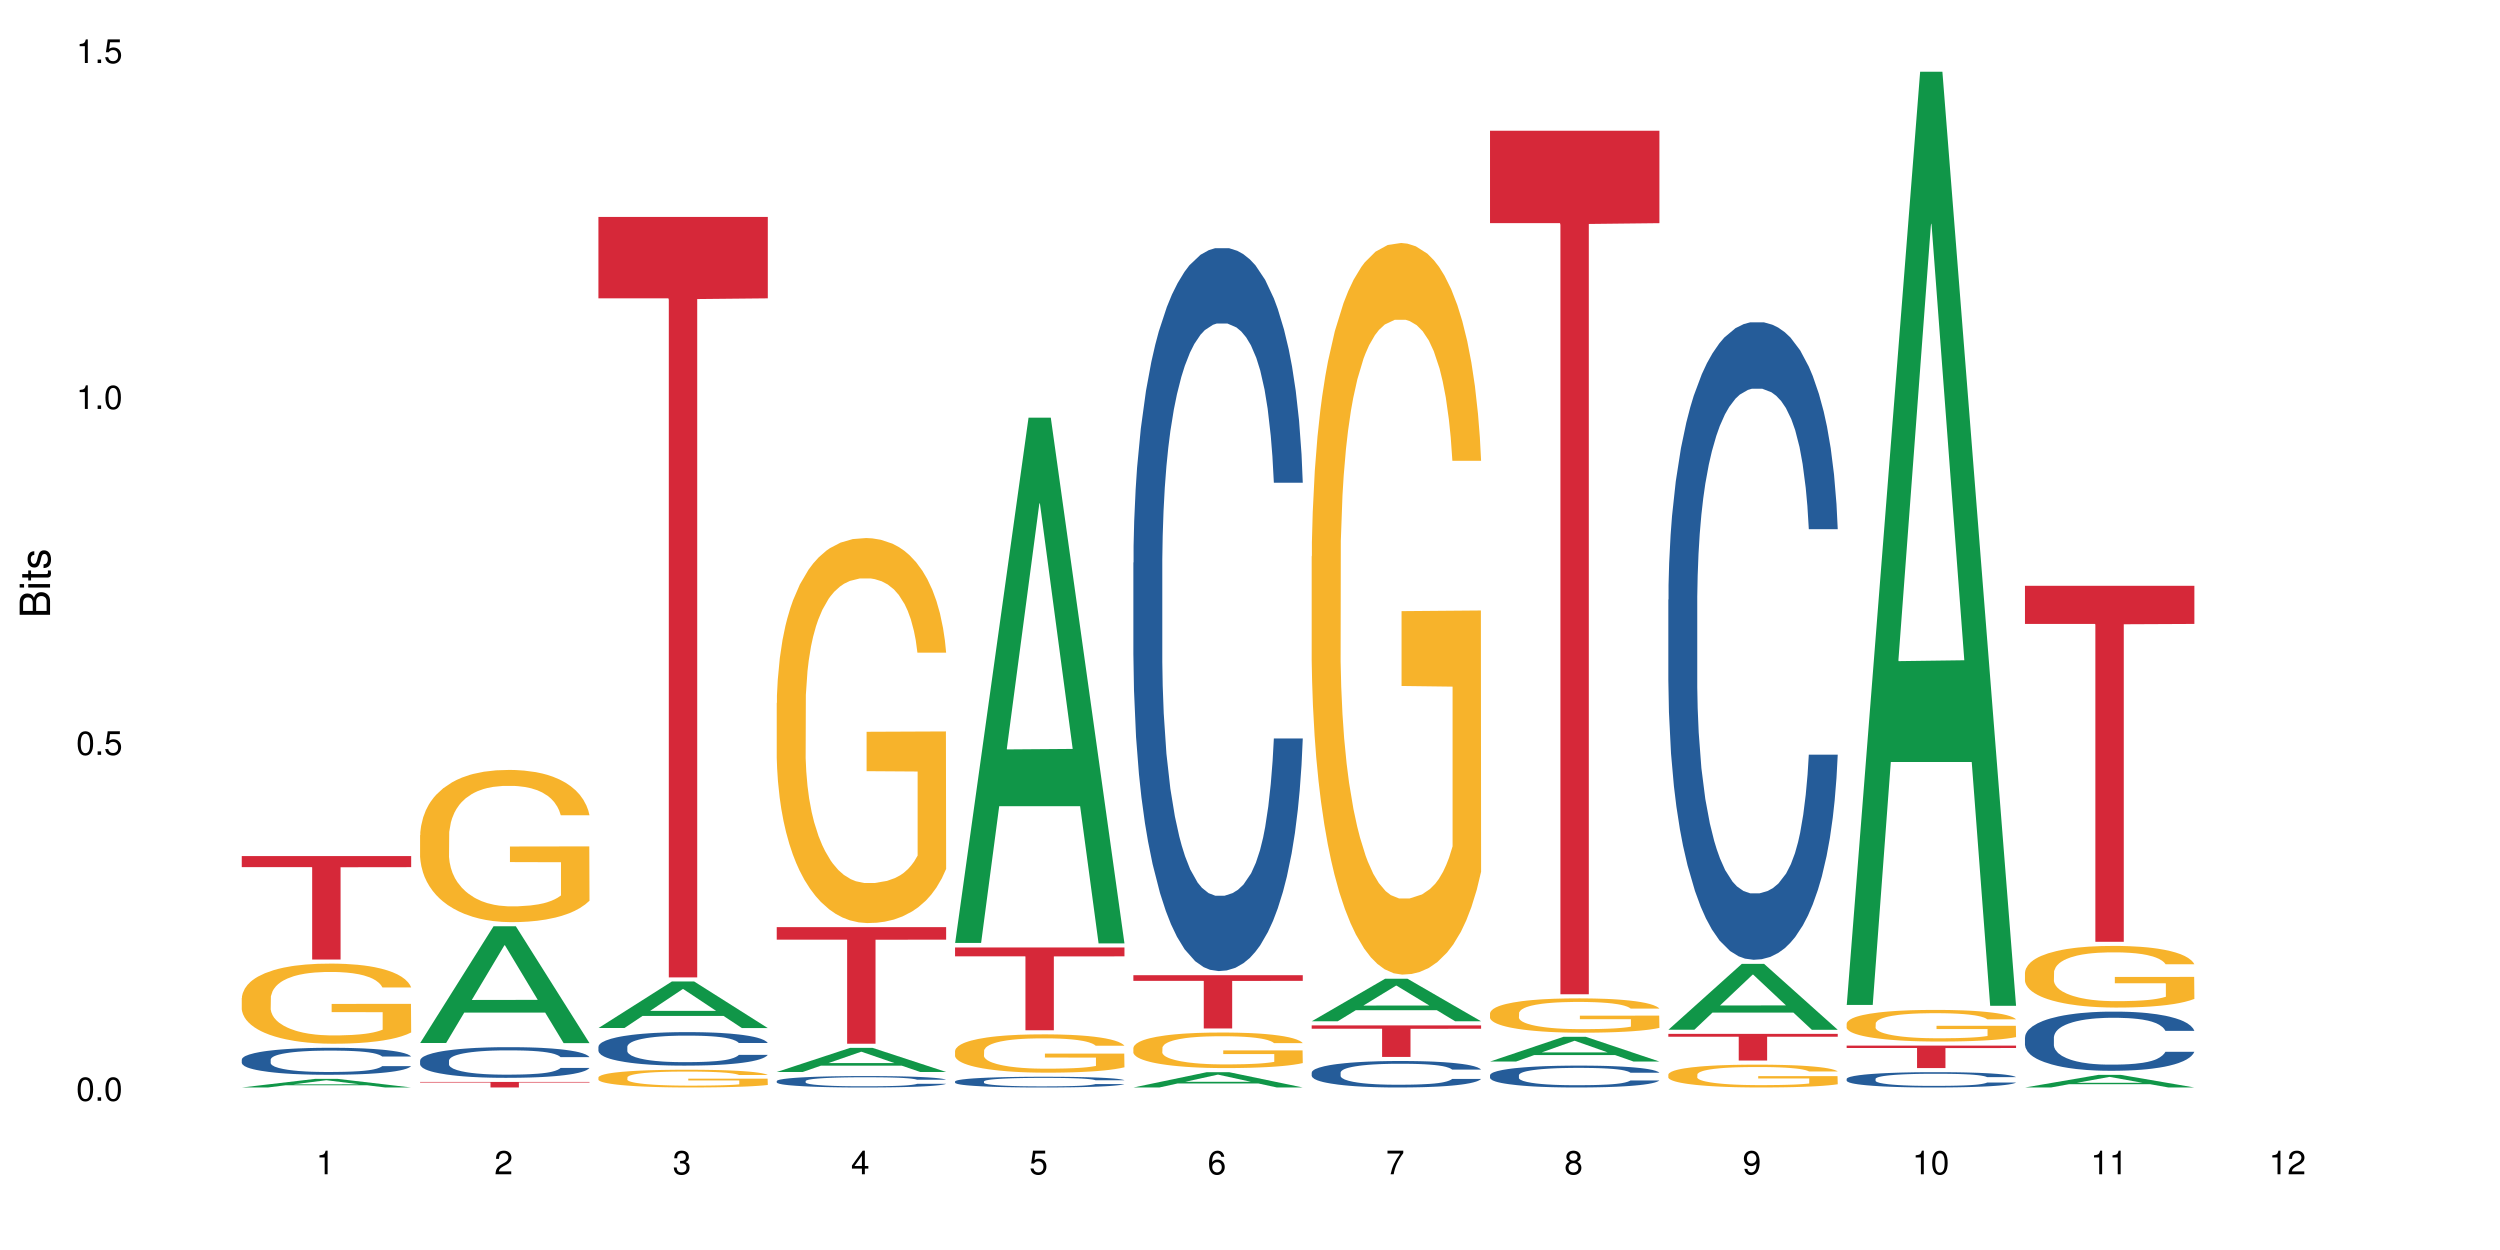 <?xml version="1.0" encoding="UTF-8"?>
<svg xmlns="http://www.w3.org/2000/svg" xmlns:xlink="http://www.w3.org/1999/xlink" width="720pt" height="360pt" viewBox="0 0 720 360" version="1.1">
<defs>
<g>
<symbol overflow="visible" id="glyph0-0">
<path style="stroke:none;" d=""/>
</symbol>
<symbol overflow="visible" id="glyph0-1">
<path style="stroke:none;" d="M 2.641 -6.797 C 2 -6.797 1.422 -6.531 1.078 -6.047 C 0.641 -5.453 0.406 -4.547 0.406 -3.297 C 0.406 -1 1.188 0.219 2.641 0.219 C 4.078 0.219 4.859 -1 4.859 -3.234 C 4.859 -4.562 4.656 -5.438 4.203 -6.047 C 3.844 -6.531 3.281 -6.797 2.641 -6.797 Z M 2.641 -6.047 C 3.547 -6.047 4 -5.125 4 -3.312 C 4 -1.375 3.562 -0.484 2.625 -0.484 C 1.734 -0.484 1.281 -1.422 1.281 -3.281 C 1.281 -5.141 1.734 -6.047 2.641 -6.047 Z M 2.641 -6.047 "/>
</symbol>
<symbol overflow="visible" id="glyph0-2">
<path style="stroke:none;" d="M 1.828 -1 L 0.828 -1 L 0.828 0 L 1.828 0 Z M 1.828 -1 "/>
</symbol>
<symbol overflow="visible" id="glyph0-3">
<path style="stroke:none;" d="M 4.562 -6.797 L 1.062 -6.797 L 0.547 -3.094 L 1.328 -3.094 C 1.719 -3.562 2.047 -3.734 2.578 -3.734 C 3.484 -3.734 4.062 -3.109 4.062 -2.094 C 4.062 -1.125 3.484 -0.531 2.578 -0.531 C 1.828 -0.531 1.375 -0.906 1.188 -1.672 L 0.328 -1.672 C 0.453 -1.109 0.547 -0.844 0.75 -0.594 C 1.125 -0.078 1.828 0.219 2.594 0.219 C 3.969 0.219 4.922 -0.781 4.922 -2.219 C 4.922 -3.562 4.031 -4.484 2.719 -4.484 C 2.25 -4.484 1.859 -4.359 1.469 -4.062 L 1.734 -5.969 L 4.562 -5.969 Z M 4.562 -6.797 "/>
</symbol>
<symbol overflow="visible" id="glyph0-4">
<path style="stroke:none;" d="M 2.484 -4.844 L 2.484 0 L 3.328 0 L 3.328 -6.797 L 2.766 -6.797 C 2.469 -5.75 2.281 -5.609 0.984 -5.453 L 0.984 -4.844 Z M 2.484 -4.844 "/>
</symbol>
<symbol overflow="visible" id="glyph0-5">
<path style="stroke:none;" d="M 4.859 -0.828 L 1.281 -0.828 C 1.359 -1.391 1.672 -1.75 2.5 -2.234 L 3.469 -2.75 C 4.406 -3.266 4.906 -3.969 4.906 -4.812 C 4.906 -5.375 4.672 -5.906 4.266 -6.266 C 3.859 -6.625 3.375 -6.797 2.719 -6.797 C 1.859 -6.797 1.219 -6.5 0.844 -5.922 C 0.609 -5.562 0.5 -5.125 0.484 -4.438 L 1.328 -4.438 C 1.359 -4.906 1.406 -5.188 1.531 -5.406 C 1.75 -5.812 2.188 -6.062 2.703 -6.062 C 3.469 -6.062 4.031 -5.516 4.031 -4.781 C 4.031 -4.25 3.719 -3.797 3.125 -3.438 L 2.234 -2.938 C 0.812 -2.141 0.406 -1.5 0.328 0 L 4.859 0 Z M 4.859 -0.828 "/>
</symbol>
<symbol overflow="visible" id="glyph0-6">
<path style="stroke:none;" d="M 2.125 -3.125 L 2.578 -3.125 C 3.516 -3.125 3.984 -2.703 3.984 -1.891 C 3.984 -1.031 3.469 -0.531 2.578 -0.531 C 1.656 -0.531 1.203 -0.984 1.156 -1.969 L 0.312 -1.969 C 0.344 -1.422 0.438 -1.078 0.609 -0.766 C 0.953 -0.109 1.625 0.219 2.547 0.219 C 3.953 0.219 4.859 -0.609 4.859 -1.906 C 4.859 -2.766 4.516 -3.25 3.703 -3.516 C 4.344 -3.766 4.656 -4.25 4.656 -4.938 C 4.656 -6.109 3.875 -6.797 2.578 -6.797 C 1.203 -6.797 0.484 -6.047 0.453 -4.609 L 1.297 -4.609 C 1.312 -5.016 1.344 -5.25 1.453 -5.453 C 1.641 -5.828 2.062 -6.062 2.594 -6.062 C 3.344 -6.062 3.797 -5.625 3.797 -4.906 C 3.797 -4.422 3.609 -4.141 3.25 -3.984 C 3.016 -3.891 2.719 -3.844 2.125 -3.844 Z M 2.125 -3.125 "/>
</symbol>
<symbol overflow="visible" id="glyph0-7">
<path style="stroke:none;" d="M 3.141 -1.625 L 3.141 0 L 3.984 0 L 3.984 -1.625 L 4.984 -1.625 L 4.984 -2.391 L 3.984 -2.391 L 3.984 -6.797 L 3.359 -6.797 L 0.266 -2.516 L 0.266 -1.625 Z M 3.141 -2.391 L 1 -2.391 L 3.141 -5.359 Z M 3.141 -2.391 "/>
</symbol>
<symbol overflow="visible" id="glyph0-8">
<path style="stroke:none;" d="M 4.781 -5.031 C 4.609 -6.141 3.891 -6.797 2.844 -6.797 C 2.094 -6.797 1.422 -6.438 1.031 -5.828 C 0.609 -5.172 0.406 -4.344 0.406 -3.094 C 0.406 -1.953 0.578 -1.234 0.984 -0.625 C 1.359 -0.078 1.953 0.219 2.703 0.219 C 3.984 0.219 4.922 -0.734 4.922 -2.078 C 4.922 -3.344 4.062 -4.234 2.844 -4.234 C 2.172 -4.234 1.641 -3.969 1.281 -3.469 C 1.281 -5.125 1.828 -6.047 2.797 -6.047 C 3.391 -6.047 3.797 -5.672 3.938 -5.031 Z M 2.734 -3.484 C 3.547 -3.484 4.062 -2.922 4.062 -2 C 4.062 -1.156 3.484 -0.531 2.703 -0.531 C 1.922 -0.531 1.328 -1.188 1.328 -2.047 C 1.328 -2.891 1.906 -3.484 2.734 -3.484 Z M 2.734 -3.484 "/>
</symbol>
<symbol overflow="visible" id="glyph0-9">
<path style="stroke:none;" d="M 4.984 -6.797 L 0.438 -6.797 L 0.438 -5.969 L 4.109 -5.969 C 2.5 -3.656 1.828 -2.234 1.328 0 L 2.219 0 C 2.594 -2.172 3.453 -4.047 4.984 -6.094 Z M 4.984 -6.797 "/>
</symbol>
<symbol overflow="visible" id="glyph0-10">
<path style="stroke:none;" d="M 3.75 -3.578 C 4.453 -4 4.688 -4.344 4.688 -4.984 C 4.688 -6.047 3.844 -6.797 2.641 -6.797 C 1.438 -6.797 0.594 -6.047 0.594 -4.984 C 0.594 -4.359 0.828 -4.016 1.516 -3.578 C 0.734 -3.203 0.359 -2.641 0.359 -1.891 C 0.359 -0.641 1.297 0.219 2.641 0.219 C 3.984 0.219 4.922 -0.641 4.922 -1.875 C 4.922 -2.641 4.531 -3.203 3.75 -3.578 Z M 2.641 -6.047 C 3.359 -6.047 3.812 -5.625 3.812 -4.969 C 3.812 -4.344 3.344 -3.922 2.641 -3.922 C 1.922 -3.922 1.453 -4.344 1.453 -4.984 C 1.453 -5.625 1.922 -6.047 2.641 -6.047 Z M 2.641 -3.203 C 3.484 -3.203 4.062 -2.672 4.062 -1.875 C 4.062 -1.062 3.484 -0.531 2.625 -0.531 C 1.797 -0.531 1.219 -1.078 1.219 -1.875 C 1.219 -2.672 1.797 -3.203 2.641 -3.203 Z M 2.641 -3.203 "/>
</symbol>
<symbol overflow="visible" id="glyph0-11">
<path style="stroke:none;" d="M 0.516 -1.547 C 0.672 -0.438 1.406 0.219 2.438 0.219 C 3.188 0.219 3.859 -0.141 4.266 -0.75 C 4.688 -1.406 4.891 -2.25 4.891 -3.484 C 4.891 -4.625 4.703 -5.359 4.312 -5.953 C 3.938 -6.5 3.344 -6.797 2.594 -6.797 C 1.297 -6.797 0.359 -5.844 0.359 -4.516 C 0.359 -3.25 1.234 -2.344 2.453 -2.344 C 3.094 -2.344 3.562 -2.578 4.016 -3.109 C 4 -1.453 3.469 -0.531 2.5 -0.531 C 1.906 -0.531 1.484 -0.906 1.359 -1.547 Z M 2.578 -6.062 C 3.375 -6.062 3.969 -5.406 3.969 -4.531 C 3.969 -3.688 3.375 -3.094 2.547 -3.094 C 1.734 -3.094 1.234 -3.672 1.234 -4.578 C 1.234 -5.438 1.797 -6.062 2.578 -6.062 Z M 2.578 -6.062 "/>
</symbol>
<symbol overflow="visible" id="glyph1-0">
<path style="stroke:none;" d=""/>
</symbol>
<symbol overflow="visible" id="glyph1-1">
<path style="stroke:none;" d="M 0 -0.953 L 0 -4.891 C 0 -5.719 -0.234 -6.344 -0.734 -6.797 C -1.188 -7.234 -1.812 -7.469 -2.5 -7.469 C -3.547 -7.469 -4.188 -7 -4.625 -5.875 C -4.984 -6.672 -5.641 -7.094 -6.531 -7.094 C -7.156 -7.094 -7.734 -6.859 -8.141 -6.391 C -8.562 -5.938 -8.75 -5.344 -8.75 -4.5 L -8.75 -0.953 Z M -4.984 -2.062 L -7.766 -2.062 L -7.766 -4.219 C -7.766 -4.844 -7.688 -5.203 -7.453 -5.5 C -7.219 -5.812 -6.859 -5.969 -6.375 -5.969 C -5.906 -5.969 -5.531 -5.812 -5.297 -5.5 C -5.062 -5.203 -4.984 -4.844 -4.984 -4.219 Z M -0.984 -2.062 L -4 -2.062 L -4 -4.781 C -4 -5.328 -3.859 -5.688 -3.578 -5.953 C -3.297 -6.219 -2.922 -6.359 -2.484 -6.359 C -2.062 -6.359 -1.688 -6.219 -1.406 -5.953 C -1.109 -5.688 -0.984 -5.328 -0.984 -4.781 Z M -0.984 -2.062 "/>
</symbol>
<symbol overflow="visible" id="glyph1-2">
<path style="stroke:none;" d="M -6.281 -1.797 L -6.281 -0.797 L 0 -0.797 L 0 -1.797 Z M -8.75 -1.797 L -8.75 -0.797 L -7.484 -0.797 L -7.484 -1.797 Z M -8.75 -1.797 "/>
</symbol>
<symbol overflow="visible" id="glyph1-3">
<path style="stroke:none;" d="M -6.281 -3.047 L -6.281 -2.016 L -8.016 -2.016 L -8.016 -1.016 L -6.281 -1.016 L -6.281 -0.172 L -5.469 -0.172 L -5.469 -1.016 L -0.719 -1.016 C -0.078 -1.016 0.281 -1.453 0.281 -2.234 C 0.281 -2.469 0.25 -2.719 0.188 -3.047 L -0.641 -3.047 C -0.609 -2.922 -0.594 -2.766 -0.594 -2.562 C -0.594 -2.141 -0.719 -2.016 -1.156 -2.016 L -5.469 -2.016 L -5.469 -3.047 Z M -6.281 -3.047 "/>
</symbol>
<symbol overflow="visible" id="glyph1-4">
<path style="stroke:none;" d="M -4.531 -5.25 C -5.766 -5.25 -6.469 -4.422 -6.469 -2.969 C -6.469 -1.516 -5.719 -0.562 -4.547 -0.562 C -3.562 -0.562 -3.094 -1.062 -2.734 -2.562 L -2.516 -3.484 C -2.344 -4.188 -2.094 -4.469 -1.625 -4.469 C -1.047 -4.469 -0.641 -3.875 -0.641 -3 C -0.641 -2.453 -0.797 -2 -1.062 -1.75 C -1.25 -1.594 -1.422 -1.531 -1.875 -1.469 L -1.875 -0.406 C -0.422 -0.453 0.281 -1.266 0.281 -2.922 C 0.281 -4.5 -0.5 -5.516 -1.719 -5.516 C -2.656 -5.516 -3.172 -4.984 -3.469 -3.734 L -3.703 -2.766 C -3.891 -1.953 -4.156 -1.609 -4.594 -1.609 C -5.172 -1.609 -5.547 -2.125 -5.547 -2.938 C -5.547 -3.75 -5.203 -4.172 -4.531 -4.203 Z M -4.531 -5.25 "/>
</symbol>
</g>
</defs>
<g id="surface112424">
<rect x="0" y="0" width="720" height="360" style="fill:rgb(100%,100%,100%);fill-opacity:1;stroke:none;"/>
<path style=" stroke:none;fill-rule:nonzero;fill:rgb(6.275%,58.824%,28.235%);fill-opacity:1;" d="M 69.629 313.195 L 69.68 313.191 L 90.793 310.711 L 97.203 310.711 L 118.418 313.195 L 110.965 313.195 L 105.648 312.547 L 82.348 312.547 L 77.137 313.195 L 69.629 313.195 L 84.59 312.281 L 103.512 312.277 L 94.074 311.117 L 93.973 311.117 L 93.867 311.121 L 84.535 312.277 L 84.59 312.281 Z M 69.629 313.195 "/>
<path style=" stroke:none;fill-rule:nonzero;fill:rgb(14.51%,36.078%,60%);fill-opacity:1;" d="M 69.629 305.148 L 69.688 305.141 L 69.688 304.973 L 69.867 304.703 L 70.285 304.359 L 70.699 304.125 L 71.77 303.707 L 73.258 303.305 L 74.805 302.992 L 75.938 302.805 L 76.949 302.664 L 79.27 302.402 L 80.754 302.266 L 82.363 302.145 L 84.324 302.023 L 85.754 301.953 L 88.965 301.84 L 91.348 301.789 L 93.191 301.77 L 97.176 301.77 L 99.559 301.797 L 101.281 301.832 L 103.188 301.891 L 104.793 301.953 L 107.59 302.109 L 110.09 302.309 L 111.219 302.422 L 113.004 302.645 L 114.371 302.855 L 115.324 303.039 L 116.395 303.305 L 117.348 303.621 L 118.062 303.984 L 118.418 304.289 L 110.09 304.289 L 109.672 304.008 L 109.195 303.785 L 108.305 303.496 L 107.41 303.289 L 106.16 303.082 L 105.031 302.949 L 103.484 302.812 L 102.117 302.727 L 100.688 302.664 L 99.32 302.621 L 96.699 302.578 L 93.668 302.578 L 92.535 302.594 L 90.215 302.648 L 88.965 302.699 L 87.18 302.801 L 85.934 302.891 L 84.445 303.031 L 83.434 303.152 L 82.184 303.34 L 81.289 303.5 L 80.281 303.734 L 79.684 303.914 L 79.148 304.113 L 78.672 304.348 L 78.316 304.594 L 78.078 304.859 L 77.961 305.113 L 77.961 306.215 L 78.078 306.469 L 78.375 306.77 L 79.148 307.203 L 80.281 307.578 L 81.59 307.875 L 82.84 308.09 L 83.551 308.188 L 84.504 308.301 L 85.992 308.445 L 88.133 308.586 L 89.383 308.645 L 91.285 308.699 L 93.25 308.727 L 95.867 308.727 L 98.188 308.699 L 99.734 308.664 L 101.344 308.605 L 103.543 308.488 L 104.91 308.371 L 106.102 308.238 L 106.996 308.102 L 107.59 307.988 L 108.48 307.77 L 109.195 307.527 L 109.73 307.281 L 110.09 307.039 L 118.418 307.039 L 118.062 307.32 L 117.523 307.598 L 116.988 307.805 L 116.156 308.055 L 115.203 308.273 L 113.836 308.523 L 112.707 308.684 L 111.219 308.863 L 109.852 308.996 L 108.363 309.117 L 106.16 309.262 L 104.734 309.332 L 103.188 309.395 L 101.344 309.453 L 99.02 309.5 L 96.523 309.531 L 94.203 309.539 L 91.703 309.523 L 89.859 309.496 L 87.418 309.43 L 84.387 309.305 L 82.184 309.168 L 80.457 309.035 L 78.969 308.891 L 77.305 308.699 L 75.164 308.387 L 73.855 308.145 L 72.961 307.945 L 71.949 307.668 L 71.234 307.422 L 70.402 307.023 L 69.809 306.52 L 69.629 306.129 Z M 69.629 305.148 "/>
<path style=" stroke:none;fill-rule:nonzero;fill:rgb(96.863%,70.196%,16.863%);fill-opacity:1;" d="M 69.629 287.398 L 69.688 287.379 L 69.688 286.957 L 69.926 286.008 L 70.523 284.703 L 71.297 283.629 L 72.129 282.785 L 72.664 282.34 L 73.555 281.711 L 74.328 281.246 L 76.293 280.297 L 78.793 279.41 L 80.16 279.031 L 81.707 278.676 L 83.91 278.273 L 84.922 278.125 L 88.016 277.789 L 91.523 277.578 L 95.391 277.516 L 97.176 277.535 L 99.617 277.621 L 102.949 277.852 L 104.852 278.062 L 106.34 278.273 L 107.887 278.547 L 109.789 278.969 L 111.574 279.477 L 113.004 279.98 L 114.43 280.613 L 115.621 281.289 L 116.633 282.027 L 117.523 282.91 L 118.062 283.648 L 118.418 284.387 L 110.148 284.387 L 109.672 283.648 L 109.137 283.078 L 108.242 282.383 L 107.352 281.879 L 106.457 281.477 L 104.793 280.93 L 103.363 280.594 L 101.578 280.297 L 99.855 280.109 L 97.891 279.98 L 96.699 279.938 L 93.547 279.938 L 90.691 280.086 L 89.027 280.254 L 87.836 280.422 L 86.168 280.738 L 85.16 280.992 L 84.562 281.16 L 82.777 281.816 L 81.59 282.406 L 80.934 282.805 L 80.102 283.438 L 79.508 284.008 L 78.852 284.852 L 78.496 285.48 L 78.02 286.914 L 77.961 290.711 L 78.137 291.512 L 78.496 292.375 L 78.969 293.133 L 79.684 293.934 L 80.398 294.547 L 81.648 295.367 L 82.719 295.914 L 83.551 296.273 L 85.16 296.844 L 85.812 297.031 L 87.359 297.41 L 88.965 297.707 L 90.93 297.961 L 92.418 298.086 L 94.797 298.191 L 97.832 298.191 L 101.402 298.066 L 103.664 297.898 L 105.211 297.727 L 106.219 297.582 L 107.469 297.348 L 108.363 297.137 L 109.195 296.906 L 110.207 296.547 L 110.207 291.512 L 95.512 291.488 L 95.512 289.129 L 118.359 289.109 L 118.418 297.348 L 117.168 297.918 L 115.621 298.465 L 114.133 298.887 L 112.586 299.246 L 110.387 299.645 L 108.602 299.898 L 105.863 300.195 L 103.363 300.383 L 100.746 300.512 L 98.426 300.574 L 95.691 300.594 L 93.25 300.551 L 90.633 300.426 L 88.551 300.258 L 86.645 300.047 L 84.742 299.773 L 82.363 299.328 L 80.816 298.973 L 79.207 298.527 L 77.602 298.004 L 76.176 297.434 L 75.223 296.992 L 74.27 296.484 L 73.258 295.852 L 72.309 295.137 L 71.594 294.48 L 70.938 293.746 L 70.461 293.051 L 69.988 292.102 L 69.75 291.34 L 69.629 290.688 Z M 69.629 287.398 "/>
<path style=" stroke:none;fill-rule:nonzero;fill:rgb(83.922%,15.686%,22.353%);fill-opacity:1;" d="M 69.629 246.555 L 118.418 246.555 L 118.418 249.742 L 98.086 249.77 L 98.086 276.34 L 89.902 276.34 L 89.902 249.797 L 89.785 249.742 L 69.629 249.742 Z M 69.629 246.555 "/>
<path style=" stroke:none;fill-rule:nonzero;fill:rgb(6.275%,58.824%,28.235%);fill-opacity:1;" d="M 120.984 300.379 L 121.039 300.348 L 142.148 266.758 L 148.559 266.758 L 169.773 300.414 L 162.32 300.414 L 157.004 291.625 L 133.703 291.625 L 128.492 300.379 L 120.984 300.379 L 135.945 287.992 L 154.867 287.961 L 145.434 272.254 L 145.328 272.223 L 145.223 272.316 L 135.895 287.961 L 135.945 287.992 Z M 120.984 300.379 "/>
<path style=" stroke:none;fill-rule:nonzero;fill:rgb(14.51%,36.078%,60%);fill-opacity:1;" d="M 120.984 305.43 L 121.047 305.422 L 121.047 305.227 L 121.223 304.922 L 121.641 304.531 L 122.055 304.266 L 123.129 303.789 L 124.613 303.332 L 126.16 302.977 L 127.293 302.766 L 128.305 302.605 L 130.625 302.305 L 132.113 302.152 L 133.719 302.016 L 135.684 301.879 L 137.109 301.797 L 140.324 301.668 L 142.703 301.609 L 144.547 301.586 L 148.535 301.586 L 150.914 301.621 L 152.637 301.66 L 154.543 301.723 L 156.148 301.797 L 158.945 301.973 L 161.445 302.199 L 162.574 302.328 L 164.359 302.578 L 165.727 302.82 L 166.68 303.031 L 167.75 303.332 L 168.703 303.695 L 169.418 304.105 L 169.773 304.453 L 161.445 304.453 L 161.027 304.129 L 160.551 303.879 L 159.66 303.547 L 158.766 303.312 L 157.516 303.082 L 156.387 302.926 L 154.84 302.773 L 153.473 302.676 L 152.043 302.605 L 150.676 302.555 L 148.059 302.508 L 145.023 302.508 L 143.891 302.523 L 141.57 302.586 L 140.324 302.645 L 138.539 302.758 L 137.289 302.863 L 135.801 303.023 L 134.789 303.16 L 133.539 303.371 L 132.648 303.555 L 131.637 303.824 L 131.039 304.023 L 130.504 304.25 L 130.031 304.516 L 129.672 304.801 L 129.434 305.098 L 129.316 305.387 L 129.316 306.641 L 129.434 306.93 L 129.73 307.27 L 130.504 307.762 L 131.637 308.188 L 132.945 308.527 L 134.195 308.77 L 134.906 308.883 L 135.859 309.012 L 137.348 309.172 L 139.488 309.336 L 140.738 309.398 L 142.645 309.465 L 144.605 309.496 L 147.223 309.496 L 149.543 309.465 L 151.09 309.426 L 152.699 309.359 L 154.898 309.223 L 156.27 309.094 L 157.457 308.941 L 158.352 308.785 L 158.945 308.656 L 159.84 308.406 L 160.551 308.133 L 161.086 307.852 L 161.445 307.574 L 169.773 307.574 L 169.418 307.898 L 168.883 308.215 L 168.348 308.449 L 167.512 308.73 L 166.562 308.98 L 165.191 309.262 L 164.062 309.449 L 162.574 309.648 L 161.207 309.805 L 159.719 309.941 L 157.516 310.102 L 156.09 310.184 L 154.543 310.254 L 152.699 310.32 L 150.379 310.375 L 147.879 310.41 L 145.559 310.418 L 143.059 310.402 L 141.215 310.367 L 138.777 310.297 L 135.742 310.152 L 133.539 309.996 L 131.812 309.844 L 130.328 309.684 L 128.66 309.465 L 126.52 309.109 L 125.211 308.836 L 124.316 308.609 L 123.305 308.293 L 122.594 308.012 L 121.758 307.559 L 121.164 306.988 L 120.984 306.543 Z M 120.984 305.43 "/>
<path style=" stroke:none;fill-rule:nonzero;fill:rgb(96.863%,70.196%,16.863%);fill-opacity:1;" d="M 120.984 240.516 L 121.047 240.477 L 121.047 239.676 L 121.281 237.871 L 121.879 235.391 L 122.652 233.348 L 123.484 231.746 L 124.02 230.906 L 124.914 229.703 L 125.688 228.824 L 127.648 227.02 L 130.148 225.34 L 131.516 224.617 L 133.062 223.938 L 135.266 223.176 L 136.277 222.895 L 139.371 222.254 L 142.883 221.855 L 146.75 221.734 L 148.535 221.773 L 150.973 221.934 L 154.305 222.375 L 156.207 222.777 L 157.695 223.176 L 159.242 223.695 L 161.148 224.496 L 162.934 225.457 L 164.359 226.422 L 165.789 227.621 L 166.977 228.902 L 167.988 230.305 L 168.883 231.984 L 169.418 233.387 L 169.773 234.789 L 161.504 234.789 L 161.027 233.387 L 160.492 232.305 L 159.602 230.984 L 158.707 230.023 L 157.816 229.262 L 156.148 228.223 L 154.723 227.582 L 152.938 227.02 L 151.211 226.66 L 149.246 226.422 L 148.059 226.34 L 144.902 226.34 L 142.047 226.621 L 140.383 226.941 L 139.191 227.262 L 137.527 227.863 L 136.516 228.344 L 135.918 228.664 L 134.133 229.902 L 132.945 231.023 L 132.289 231.785 L 131.457 232.988 L 130.863 234.066 L 130.207 235.668 L 129.852 236.871 L 129.375 239.594 L 129.316 246.801 L 129.492 248.324 L 129.852 249.965 L 130.328 251.406 L 131.039 252.93 L 131.754 254.09 L 133.004 255.652 L 134.074 256.691 L 134.906 257.371 L 136.516 258.453 L 137.168 258.812 L 138.715 259.535 L 140.324 260.094 L 142.285 260.574 L 143.773 260.816 L 146.152 261.016 L 149.188 261.016 L 152.758 260.777 L 155.02 260.457 L 156.566 260.137 L 157.578 259.855 L 158.828 259.414 L 159.719 259.016 L 160.551 258.574 L 161.562 257.895 L 161.562 248.324 L 146.867 248.281 L 146.867 243.797 L 169.715 243.758 L 169.773 259.414 L 168.523 260.496 L 166.977 261.535 L 165.492 262.336 L 163.941 263.02 L 161.742 263.777 L 159.957 264.258 L 157.219 264.82 L 154.723 265.18 L 152.102 265.422 L 149.781 265.543 L 147.047 265.582 L 144.605 265.5 L 141.988 265.262 L 139.906 264.941 L 138.004 264.539 L 136.098 264.02 L 133.719 263.18 L 132.172 262.496 L 130.566 261.656 L 128.957 260.656 L 127.531 259.574 L 126.578 258.734 L 125.625 257.773 L 124.613 256.57 L 123.664 255.211 L 122.949 253.969 L 122.293 252.566 L 121.82 251.246 L 121.344 249.445 L 121.105 248.004 L 120.984 246.762 Z M 120.984 240.516 "/>
<path style=" stroke:none;fill-rule:nonzero;fill:rgb(83.922%,15.686%,22.353%);fill-opacity:1;" d="M 120.984 311.59 L 169.773 311.59 L 169.773 311.762 L 149.441 311.766 L 149.441 313.195 L 141.262 313.195 L 141.262 311.766 L 141.141 311.762 L 120.984 311.762 Z M 120.984 311.59 "/>
<path style=" stroke:none;fill-rule:nonzero;fill:rgb(6.275%,58.824%,28.235%);fill-opacity:1;" d="M 172.344 296.07 L 172.395 296.059 L 193.504 282.664 L 199.914 282.664 L 221.129 296.086 L 213.676 296.086 L 208.359 292.582 L 185.059 292.582 L 179.848 296.07 L 172.344 296.07 L 187.301 291.133 L 206.223 291.121 L 196.789 284.855 L 196.684 284.844 L 196.578 284.883 L 187.25 291.121 L 187.301 291.133 Z M 172.344 296.07 "/>
<path style=" stroke:none;fill-rule:nonzero;fill:rgb(14.51%,36.078%,60%);fill-opacity:1;" d="M 172.344 301.457 L 172.402 301.445 L 172.402 301.234 L 172.578 300.902 L 172.996 300.477 L 173.414 300.188 L 174.484 299.668 L 175.973 299.164 L 177.52 298.777 L 178.648 298.547 L 179.66 298.371 L 181.98 298.043 L 183.469 297.875 L 185.074 297.727 L 187.039 297.578 L 188.465 297.488 L 191.68 297.348 L 194.059 297.285 L 195.902 297.258 L 199.891 297.258 L 202.27 297.293 L 203.996 297.34 L 205.898 297.41 L 207.504 297.488 L 210.301 297.684 L 212.801 297.93 L 213.93 298.07 L 215.715 298.344 L 217.086 298.609 L 218.035 298.836 L 219.109 299.164 L 220.059 299.559 L 220.773 300.012 L 221.129 300.391 L 212.801 300.391 L 212.383 300.035 L 211.906 299.762 L 211.016 299.402 L 210.125 299.145 L 208.875 298.891 L 207.742 298.723 L 206.195 298.555 L 204.828 298.449 L 203.398 298.371 L 202.031 298.316 L 199.414 298.266 L 196.379 298.266 L 195.25 298.281 L 192.93 298.352 L 191.68 298.414 L 189.895 298.539 L 188.645 298.652 L 187.156 298.828 L 186.145 298.977 L 184.895 299.207 L 184.004 299.41 L 182.992 299.703 L 182.398 299.922 L 181.863 300.168 L 181.387 300.461 L 181.027 300.77 L 180.789 301.094 L 180.672 301.41 L 180.672 302.777 L 180.789 303.098 L 181.09 303.465 L 181.863 304.004 L 182.992 304.473 L 184.301 304.84 L 185.551 305.105 L 186.266 305.23 L 187.215 305.371 L 188.703 305.547 L 190.848 305.723 L 192.094 305.793 L 194 305.863 L 195.961 305.898 L 198.582 305.898 L 200.902 305.863 L 202.449 305.82 L 204.055 305.75 L 206.258 305.602 L 207.625 305.457 L 208.812 305.293 L 209.707 305.125 L 210.301 304.984 L 211.195 304.711 L 211.906 304.41 L 212.445 304.102 L 212.801 303.801 L 221.129 303.801 L 220.773 304.152 L 220.238 304.496 L 219.703 304.754 L 218.871 305.062 L 217.918 305.336 L 216.551 305.645 L 215.418 305.848 L 213.93 306.066 L 212.562 306.234 L 211.074 306.383 L 208.875 306.562 L 207.445 306.648 L 205.898 306.73 L 204.055 306.801 L 201.734 306.859 L 199.234 306.895 L 196.914 306.906 L 194.414 306.887 L 192.57 306.852 L 190.133 306.773 L 187.098 306.613 L 184.895 306.445 L 183.172 306.277 L 181.684 306.102 L 180.016 305.863 L 177.875 305.477 L 176.566 305.176 L 175.672 304.93 L 174.664 304.586 L 173.949 304.277 L 173.117 303.785 L 172.52 303.156 L 172.344 302.672 Z M 172.344 301.457 "/>
<path style=" stroke:none;fill-rule:nonzero;fill:rgb(96.863%,70.196%,16.863%);fill-opacity:1;" d="M 172.344 310.27 L 172.402 310.266 L 172.402 310.172 L 172.641 309.961 L 173.234 309.672 L 174.008 309.434 L 174.84 309.246 L 175.375 309.148 L 176.27 309.008 L 177.043 308.906 L 179.004 308.695 L 181.504 308.5 L 182.875 308.418 L 184.422 308.336 L 186.621 308.246 L 187.633 308.215 L 190.727 308.141 L 194.238 308.094 L 198.105 308.078 L 199.891 308.086 L 202.328 308.102 L 205.66 308.156 L 207.566 308.199 L 209.051 308.246 L 210.598 308.309 L 212.504 308.402 L 214.289 308.516 L 215.715 308.625 L 217.145 308.766 L 218.336 308.918 L 219.344 309.078 L 220.238 309.277 L 220.773 309.438 L 221.129 309.602 L 212.859 309.602 L 212.383 309.438 L 211.848 309.312 L 210.957 309.16 L 210.062 309.047 L 209.172 308.957 L 207.504 308.836 L 206.078 308.762 L 204.293 308.695 L 202.566 308.656 L 200.605 308.625 L 199.414 308.617 L 196.262 308.617 L 193.402 308.648 L 191.738 308.688 L 190.547 308.723 L 188.883 308.793 L 187.871 308.852 L 187.277 308.887 L 185.492 309.031 L 184.301 309.164 L 183.648 309.254 L 182.812 309.395 L 182.219 309.52 L 181.562 309.707 L 181.207 309.848 L 180.73 310.164 L 180.672 311.004 L 180.852 311.184 L 181.207 311.375 L 181.684 311.543 L 182.398 311.719 L 183.109 311.855 L 184.359 312.035 L 185.43 312.16 L 186.266 312.238 L 187.871 312.363 L 188.527 312.406 L 190.074 312.492 L 191.68 312.555 L 193.641 312.613 L 195.129 312.641 L 197.508 312.664 L 200.543 312.664 L 204.113 312.637 L 206.375 312.598 L 207.922 312.559 L 208.934 312.527 L 210.184 312.477 L 211.074 312.43 L 211.906 312.379 L 212.918 312.297 L 212.918 311.184 L 198.223 311.176 L 198.223 310.652 L 221.07 310.648 L 221.129 312.477 L 219.883 312.602 L 218.336 312.723 L 216.848 312.816 L 215.301 312.898 L 213.098 312.984 L 211.312 313.043 L 208.578 313.105 L 206.078 313.148 L 203.461 313.176 L 201.141 313.191 L 198.402 313.195 L 195.961 313.188 L 193.344 313.16 L 191.262 313.121 L 189.359 313.074 L 187.453 313.012 L 185.074 312.914 L 183.527 312.836 L 181.922 312.738 L 180.316 312.621 L 178.887 312.496 L 177.934 312.398 L 176.984 312.285 L 175.973 312.145 L 175.02 311.984 L 174.305 311.84 L 173.652 311.676 L 173.176 311.523 L 172.699 311.312 L 172.461 311.145 L 172.344 311 Z M 172.344 310.27 "/>
<path style=" stroke:none;fill-rule:nonzero;fill:rgb(83.922%,15.686%,22.353%);fill-opacity:1;" d="M 172.344 62.48 L 221.129 62.48 L 221.129 85.922 L 200.797 86.129 L 200.797 281.488 L 192.617 281.488 L 192.617 86.336 L 192.496 85.922 L 172.344 85.922 Z M 172.344 62.48 "/>
<path style=" stroke:none;fill-rule:nonzero;fill:rgb(6.275%,58.824%,28.235%);fill-opacity:1;" d="M 223.699 308.727 L 223.75 308.719 L 244.859 301.777 L 251.273 301.777 L 272.488 308.73 L 265.031 308.73 L 259.715 306.918 L 236.418 306.918 L 231.203 308.727 L 223.699 308.727 L 238.656 306.164 L 257.578 306.16 L 248.145 302.914 L 248.039 302.906 L 247.938 302.926 L 238.605 306.16 L 238.656 306.164 Z M 223.699 308.727 "/>
<path style=" stroke:none;fill-rule:nonzero;fill:rgb(14.51%,36.078%,60%);fill-opacity:1;" d="M 223.699 311.34 L 223.758 311.336 L 223.758 311.262 L 223.938 311.148 L 224.352 311.004 L 224.77 310.906 L 225.84 310.727 L 227.328 310.555 L 228.875 310.426 L 230.004 310.348 L 231.016 310.285 L 233.336 310.176 L 234.824 310.117 L 236.43 310.066 L 238.395 310.016 L 239.82 309.984 L 243.035 309.938 L 245.414 309.914 L 247.258 309.906 L 251.246 309.906 L 253.625 309.918 L 255.352 309.934 L 257.254 309.957 L 258.863 309.984 L 261.656 310.051 L 264.156 310.137 L 265.289 310.184 L 267.074 310.277 L 268.441 310.367 L 269.395 310.445 L 270.465 310.555 L 271.414 310.691 L 272.129 310.844 L 272.488 310.973 L 264.156 310.973 L 263.742 310.855 L 263.266 310.762 L 262.371 310.637 L 261.48 310.551 L 260.23 310.465 L 259.102 310.406 L 257.551 310.348 L 256.184 310.312 L 254.758 310.285 L 253.387 310.27 L 250.77 310.25 L 247.734 310.25 L 246.605 310.254 L 244.285 310.281 L 243.035 310.301 L 241.25 310.344 L 240 310.383 L 238.512 310.441 L 237.5 310.492 L 236.254 310.57 L 235.359 310.641 L 234.348 310.738 L 233.754 310.816 L 233.219 310.898 L 232.742 311 L 232.387 311.102 L 232.148 311.215 L 232.027 311.324 L 232.027 311.789 L 232.148 311.898 L 232.445 312.023 L 233.219 312.207 L 234.348 312.367 L 235.656 312.492 L 236.906 312.582 L 237.621 312.625 L 238.574 312.672 L 240.059 312.734 L 242.203 312.793 L 243.453 312.816 L 245.355 312.84 L 247.32 312.852 L 249.938 312.852 L 252.258 312.84 L 253.805 312.824 L 255.41 312.801 L 257.613 312.75 L 258.98 312.703 L 260.172 312.645 L 261.062 312.59 L 261.656 312.539 L 262.551 312.445 L 263.266 312.344 L 263.801 312.238 L 264.156 312.137 L 272.488 312.137 L 272.129 312.258 L 271.594 312.375 L 271.059 312.461 L 270.227 312.566 L 269.273 312.66 L 267.906 312.766 L 266.773 312.836 L 265.289 312.91 L 263.918 312.969 L 262.43 313.02 L 260.23 313.078 L 258.801 313.109 L 257.254 313.137 L 255.41 313.16 L 253.09 313.18 L 250.59 313.191 L 248.27 313.195 L 245.773 313.191 L 243.926 313.18 L 241.488 313.152 L 238.453 313.098 L 236.254 313.039 L 234.527 312.98 L 233.039 312.922 L 231.375 312.84 L 229.23 312.707 L 227.922 312.605 L 227.031 312.523 L 226.02 312.406 L 225.305 312.301 L 224.473 312.133 L 223.875 311.918 L 223.699 311.754 Z M 223.699 311.34 "/>
<path style=" stroke:none;fill-rule:nonzero;fill:rgb(96.863%,70.196%,16.863%);fill-opacity:1;" d="M 223.699 202.449 L 223.758 202.348 L 223.758 200.324 L 223.996 195.766 L 224.59 189.488 L 225.363 184.32 L 226.195 180.27 L 226.734 178.145 L 227.625 175.105 L 228.398 172.879 L 230.363 168.32 L 232.859 164.066 L 234.23 162.242 L 235.777 160.523 L 237.977 158.598 L 238.988 157.887 L 242.082 156.27 L 245.594 155.254 L 249.461 154.953 L 251.246 155.055 L 253.684 155.457 L 257.016 156.57 L 258.922 157.586 L 260.41 158.598 L 261.957 159.914 L 263.859 161.941 L 265.645 164.371 L 267.074 166.801 L 268.5 169.84 L 269.691 173.078 L 270.703 176.625 L 271.594 180.879 L 272.129 184.422 L 272.488 187.969 L 264.215 187.969 L 263.742 184.422 L 263.203 181.688 L 262.312 178.348 L 261.422 175.914 L 260.527 173.992 L 258.863 171.359 L 257.434 169.738 L 255.648 168.32 L 253.922 167.41 L 251.961 166.801 L 250.77 166.598 L 247.617 166.598 L 244.762 167.309 L 243.094 168.117 L 241.906 168.926 L 240.238 170.445 L 239.227 171.66 L 238.633 172.473 L 236.848 175.613 L 235.656 178.449 L 235.004 180.371 L 234.168 183.41 L 233.574 186.145 L 232.922 190.195 L 232.562 193.234 L 232.086 200.121 L 232.027 218.352 L 232.207 222.199 L 232.562 226.352 L 233.039 229.996 L 233.754 233.844 L 234.469 236.781 L 235.719 240.73 L 236.789 243.363 L 237.621 245.086 L 239.227 247.82 L 239.883 248.734 L 241.43 250.555 L 243.035 251.973 L 245 253.188 L 246.484 253.797 L 248.867 254.305 L 251.898 254.305 L 255.469 253.695 L 257.73 252.887 L 259.277 252.074 L 260.289 251.367 L 261.539 250.25 L 262.43 249.238 L 263.266 248.125 L 264.277 246.402 L 264.277 222.199 L 249.578 222.098 L 249.578 210.754 L 272.426 210.652 L 272.488 250.25 L 271.238 252.988 L 269.691 255.621 L 268.203 257.645 L 266.656 259.367 L 264.453 261.289 L 262.668 262.508 L 259.934 263.926 L 257.434 264.836 L 254.816 265.441 L 252.496 265.746 L 249.758 265.848 L 247.32 265.645 L 244.699 265.039 L 242.617 264.227 L 240.715 263.215 L 238.812 261.898 L 236.43 259.773 L 234.883 258.051 L 233.277 255.922 L 231.672 253.391 L 230.242 250.656 L 229.293 248.531 L 228.34 246.102 L 227.328 243.062 L 226.375 239.617 L 225.66 236.477 L 225.008 232.934 L 224.531 229.59 L 224.055 225.035 L 223.816 221.387 L 223.699 218.25 Z M 223.699 202.449 "/>
<path style=" stroke:none;fill-rule:nonzero;fill:rgb(83.922%,15.686%,22.353%);fill-opacity:1;" d="M 223.699 267.023 L 272.488 267.023 L 272.488 270.617 L 252.152 270.648 L 252.152 300.602 L 243.973 300.602 L 243.973 270.68 L 243.855 270.617 L 223.699 270.617 Z M 223.699 267.023 "/>
<path style=" stroke:none;fill-rule:nonzero;fill:rgb(6.275%,58.824%,28.235%);fill-opacity:1;" d="M 275.055 271.562 L 275.105 271.422 L 296.219 120.293 L 302.629 120.293 L 323.844 271.703 L 316.391 271.703 L 311.074 232.18 L 287.773 232.18 L 282.559 271.562 L 275.055 271.562 L 290.016 215.832 L 308.934 215.688 L 299.5 145.031 L 299.398 144.887 L 299.293 145.316 L 289.961 215.688 L 290.016 215.832 Z M 275.055 271.562 "/>
<path style=" stroke:none;fill-rule:nonzero;fill:rgb(14.51%,36.078%,60%);fill-opacity:1;" d="M 275.055 311.449 L 275.113 311.445 L 275.113 311.379 L 275.293 311.273 L 275.711 311.137 L 276.125 311.043 L 277.195 310.875 L 278.684 310.715 L 280.23 310.59 L 281.359 310.52 L 282.371 310.461 L 284.691 310.355 L 286.18 310.305 L 287.789 310.254 L 289.75 310.207 L 291.18 310.18 L 294.391 310.133 L 296.77 310.113 L 298.617 310.105 L 302.602 310.105 L 304.98 310.117 L 306.707 310.129 L 308.613 310.152 L 310.219 310.18 L 313.016 310.242 L 315.512 310.32 L 316.645 310.363 L 318.43 310.453 L 319.797 310.539 L 320.75 310.609 L 321.82 310.715 L 322.773 310.844 L 323.484 310.988 L 323.844 311.109 L 315.512 311.109 L 315.098 310.996 L 314.621 310.906 L 313.727 310.793 L 312.836 310.711 L 311.586 310.629 L 310.457 310.574 L 308.91 310.52 L 307.539 310.488 L 306.113 310.461 L 304.742 310.445 L 302.125 310.426 L 299.09 310.426 L 297.961 310.434 L 295.641 310.457 L 294.391 310.477 L 292.605 310.516 L 291.355 310.551 L 289.871 310.609 L 288.859 310.656 L 287.609 310.73 L 286.715 310.793 L 285.703 310.887 L 285.109 310.957 L 284.574 311.039 L 284.098 311.129 L 283.742 311.23 L 283.504 311.336 L 283.383 311.438 L 283.383 311.875 L 283.504 311.977 L 283.801 312.094 L 284.574 312.266 L 285.703 312.418 L 287.012 312.535 L 288.262 312.621 L 288.977 312.66 L 289.93 312.703 L 291.418 312.762 L 293.559 312.816 L 294.809 312.84 L 296.711 312.863 L 298.676 312.875 L 301.293 312.875 L 303.613 312.863 L 305.16 312.848 L 306.766 312.824 L 308.969 312.777 L 310.336 312.734 L 311.527 312.68 L 312.418 312.625 L 313.016 312.578 L 313.906 312.492 L 314.621 312.395 L 315.156 312.297 L 315.512 312.203 L 323.844 312.203 L 323.484 312.312 L 322.949 312.426 L 322.414 312.508 L 321.582 312.605 L 320.629 312.691 L 319.262 312.793 L 318.133 312.855 L 316.645 312.926 L 315.273 312.98 L 313.789 313.027 L 311.586 313.086 L 310.16 313.113 L 308.613 313.141 L 306.766 313.16 L 304.445 313.184 L 301.949 313.191 L 299.629 313.195 L 297.129 313.191 L 295.285 313.18 L 292.844 313.152 L 289.809 313.102 L 287.609 313.051 L 285.883 312.996 L 284.395 312.938 L 282.73 312.863 L 280.586 312.738 L 279.277 312.641 L 278.387 312.562 L 277.375 312.453 L 276.66 312.355 L 275.828 312.195 L 275.234 311.996 L 275.055 311.84 Z M 275.055 311.449 "/>
<path style=" stroke:none;fill-rule:nonzero;fill:rgb(96.863%,70.196%,16.863%);fill-opacity:1;" d="M 275.055 302.617 L 275.113 302.609 L 275.113 302.406 L 275.352 301.953 L 275.945 301.328 L 276.719 300.812 L 277.555 300.41 L 278.09 300.199 L 278.98 299.898 L 279.754 299.676 L 281.719 299.223 L 284.219 298.797 L 285.586 298.617 L 287.133 298.445 L 289.336 298.254 L 290.344 298.184 L 293.438 298.023 L 296.949 297.922 L 300.816 297.891 L 302.602 297.902 L 305.043 297.941 L 308.375 298.051 L 310.277 298.152 L 311.766 298.254 L 313.312 298.383 L 315.215 298.586 L 317 298.828 L 318.43 299.07 L 319.855 299.371 L 321.047 299.695 L 322.059 300.047 L 322.949 300.473 L 323.484 300.824 L 323.844 301.176 L 315.574 301.176 L 315.098 300.824 L 314.562 300.551 L 313.668 300.219 L 312.777 299.977 L 311.883 299.785 L 310.219 299.523 L 308.789 299.363 L 307.004 299.223 L 305.281 299.129 L 303.316 299.07 L 302.125 299.051 L 298.973 299.051 L 296.117 299.121 L 294.449 299.203 L 293.262 299.281 L 291.594 299.434 L 290.582 299.555 L 289.988 299.633 L 288.203 299.945 L 287.012 300.23 L 286.359 300.422 L 285.527 300.723 L 284.93 300.996 L 284.277 301.398 L 283.918 301.703 L 283.445 302.387 L 283.383 304.203 L 283.562 304.586 L 283.918 305 L 284.395 305.359 L 285.109 305.746 L 285.824 306.035 L 287.074 306.43 L 288.145 306.691 L 288.977 306.863 L 290.582 307.137 L 291.238 307.227 L 292.785 307.406 L 294.391 307.551 L 296.355 307.672 L 297.844 307.73 L 300.223 307.781 L 303.258 307.781 L 306.828 307.719 L 309.086 307.641 L 310.633 307.559 L 311.645 307.488 L 312.895 307.379 L 313.789 307.277 L 314.621 307.164 L 315.633 306.996 L 315.633 304.586 L 300.938 304.574 L 300.938 303.445 L 323.785 303.438 L 323.844 307.379 L 322.594 307.648 L 321.047 307.91 L 319.559 308.113 L 318.012 308.285 L 315.812 308.477 L 314.027 308.598 L 311.289 308.738 L 308.789 308.828 L 306.172 308.891 L 303.852 308.922 L 301.113 308.93 L 298.676 308.91 L 296.059 308.852 L 293.977 308.77 L 292.07 308.668 L 290.168 308.539 L 287.789 308.324 L 286.238 308.152 L 284.633 307.941 L 283.027 307.691 L 281.598 307.418 L 280.648 307.207 L 279.695 306.965 L 278.684 306.66 L 277.73 306.32 L 277.02 306.008 L 276.363 305.652 L 275.887 305.32 L 275.41 304.867 L 275.172 304.504 L 275.055 304.191 Z M 275.055 302.617 "/>
<path style=" stroke:none;fill-rule:nonzero;fill:rgb(83.922%,15.686%,22.353%);fill-opacity:1;" d="M 275.055 272.879 L 323.844 272.879 L 323.844 275.43 L 303.508 275.453 L 303.508 296.715 L 295.328 296.715 L 295.328 275.477 L 295.211 275.43 L 275.055 275.43 Z M 275.055 272.879 "/>
<path style=" stroke:none;fill-rule:nonzero;fill:rgb(6.275%,58.824%,28.235%);fill-opacity:1;" d="M 326.41 313.191 L 326.465 313.188 L 347.574 308.785 L 353.984 308.785 L 375.199 313.195 L 367.746 313.195 L 362.43 312.043 L 339.129 312.043 L 333.918 313.191 L 326.41 313.191 L 341.371 311.566 L 360.293 311.562 L 350.855 309.504 L 350.754 309.5 L 350.648 309.512 L 341.32 311.562 L 341.371 311.566 Z M 326.41 313.191 "/>
<path style=" stroke:none;fill-rule:nonzero;fill:rgb(14.51%,36.078%,60%);fill-opacity:1;" d="M 326.41 162.062 L 326.469 161.871 L 326.469 157.305 L 326.648 150.07 L 327.066 140.938 L 327.48 134.656 L 328.555 123.426 L 330.039 112.578 L 331.586 104.207 L 332.719 99.258 L 333.73 95.449 L 336.051 88.41 L 337.535 84.793 L 339.145 81.559 L 341.105 78.324 L 342.535 76.418 L 345.746 73.375 L 348.129 72.043 L 349.973 71.473 L 353.957 71.473 L 356.34 72.234 L 358.062 73.184 L 359.969 74.707 L 361.574 76.418 L 364.371 80.605 L 366.871 85.934 L 368 88.98 L 369.785 94.879 L 371.152 100.59 L 372.105 105.539 L 373.176 112.578 L 374.129 121.145 L 374.844 130.852 L 375.199 139.035 L 366.871 139.035 L 366.453 131.422 L 365.977 125.52 L 365.086 117.719 L 364.191 112.199 L 362.941 106.68 L 361.812 103.062 L 360.266 99.449 L 358.898 97.164 L 357.469 95.449 L 356.102 94.309 L 353.484 93.168 L 350.449 93.168 L 349.316 93.547 L 346.996 95.07 L 345.746 96.402 L 343.961 99.066 L 342.715 101.543 L 341.227 105.348 L 340.215 108.582 L 338.965 113.531 L 338.074 117.91 L 337.062 124.188 L 336.465 128.945 L 335.93 134.273 L 335.453 140.555 L 335.098 147.215 L 334.859 154.258 L 334.742 161.109 L 334.742 190.609 L 334.859 197.461 L 335.156 205.453 L 335.93 217.062 L 337.062 227.148 L 338.371 235.141 L 339.621 240.852 L 340.332 243.516 L 341.285 246.562 L 342.773 250.367 L 344.914 254.172 L 346.164 255.695 L 348.066 257.219 L 350.031 257.98 L 352.648 257.98 L 354.969 257.219 L 356.516 256.266 L 358.125 254.746 L 360.324 251.508 L 361.691 248.465 L 362.883 244.848 L 363.777 241.23 L 364.371 238.188 L 365.262 232.289 L 365.977 225.816 L 366.512 219.156 L 366.871 212.684 L 375.199 212.684 L 374.844 220.297 L 374.309 227.719 L 373.77 233.238 L 372.938 239.898 L 371.988 245.801 L 370.617 252.461 L 369.488 256.84 L 368 261.598 L 366.633 265.211 L 365.145 268.445 L 362.941 272.254 L 361.516 274.156 L 359.969 275.871 L 358.125 277.391 L 355.805 278.723 L 353.305 279.484 L 350.984 279.676 L 348.484 279.297 L 346.641 278.535 L 344.199 276.82 L 341.168 273.395 L 338.965 269.781 L 337.238 266.164 L 335.754 262.355 L 334.086 257.219 L 331.945 248.844 L 330.637 242.375 L 329.742 237.047 L 328.73 229.621 L 328.016 222.961 L 327.184 212.305 L 326.59 198.793 L 326.41 188.324 Z M 326.41 162.062 "/>
<path style=" stroke:none;fill-rule:nonzero;fill:rgb(96.863%,70.196%,16.863%);fill-opacity:1;" d="M 326.41 301.754 L 326.469 301.746 L 326.469 301.559 L 326.707 301.137 L 327.305 300.559 L 328.078 300.078 L 328.91 299.707 L 329.445 299.508 L 330.336 299.23 L 331.109 299.023 L 333.074 298.602 L 335.574 298.211 L 336.941 298.043 L 338.488 297.883 L 340.691 297.703 L 341.703 297.641 L 344.797 297.488 L 348.305 297.395 L 352.172 297.367 L 353.957 297.379 L 356.398 297.414 L 359.73 297.516 L 361.633 297.609 L 363.121 297.703 L 364.668 297.824 L 366.57 298.012 L 368.355 298.238 L 369.785 298.461 L 371.215 298.742 L 372.402 299.043 L 373.414 299.371 L 374.309 299.762 L 374.844 300.09 L 375.199 300.418 L 366.93 300.418 L 366.453 300.09 L 365.918 299.836 L 365.023 299.527 L 364.133 299.305 L 363.238 299.125 L 361.574 298.883 L 360.145 298.734 L 358.359 298.602 L 356.637 298.52 L 354.672 298.461 L 353.484 298.441 L 350.328 298.441 L 347.473 298.508 L 345.809 298.582 L 344.617 298.66 L 342.953 298.797 L 341.941 298.91 L 341.344 298.984 L 339.559 299.277 L 338.371 299.539 L 337.715 299.715 L 336.883 299.996 L 336.289 300.25 L 335.633 300.621 L 335.277 300.902 L 334.801 301.539 L 334.742 303.223 L 334.918 303.578 L 335.277 303.961 L 335.754 304.297 L 336.465 304.652 L 337.18 304.926 L 338.43 305.289 L 339.5 305.531 L 340.332 305.691 L 341.941 305.945 L 342.594 306.027 L 344.141 306.195 L 345.746 306.328 L 347.711 306.441 L 349.199 306.496 L 351.578 306.543 L 354.613 306.543 L 358.184 306.488 L 360.445 306.41 L 361.992 306.336 L 363.004 306.273 L 364.25 306.168 L 365.145 306.074 L 365.977 305.973 L 366.988 305.812 L 366.988 303.578 L 352.293 303.57 L 352.293 302.52 L 375.141 302.512 L 375.199 306.168 L 373.949 306.422 L 372.402 306.664 L 370.914 306.852 L 369.367 307.012 L 367.168 307.188 L 365.383 307.301 L 362.645 307.43 L 360.145 307.516 L 357.527 307.57 L 355.207 307.602 L 352.473 307.609 L 350.031 307.59 L 347.414 307.535 L 345.332 307.461 L 343.426 307.367 L 341.523 307.246 L 339.145 307.047 L 337.598 306.891 L 335.988 306.691 L 334.383 306.457 L 332.957 306.207 L 332.004 306.012 L 331.051 305.785 L 330.039 305.504 L 329.09 305.188 L 328.375 304.898 L 327.719 304.57 L 327.242 304.262 L 326.77 303.84 L 326.531 303.504 L 326.41 303.215 Z M 326.41 301.754 "/>
<path style=" stroke:none;fill-rule:nonzero;fill:rgb(83.922%,15.686%,22.353%);fill-opacity:1;" d="M 326.41 280.852 L 375.199 280.852 L 375.199 282.492 L 354.867 282.508 L 354.867 296.191 L 346.684 296.191 L 346.684 282.523 L 346.566 282.492 L 326.41 282.492 Z M 326.41 280.852 "/>
<path style=" stroke:none;fill-rule:nonzero;fill:rgb(6.275%,58.824%,28.235%);fill-opacity:1;" d="M 377.766 294.121 L 377.82 294.109 L 398.93 281.867 L 405.34 281.867 L 426.555 294.133 L 419.102 294.133 L 413.785 290.93 L 390.484 290.93 L 385.273 294.121 L 377.766 294.121 L 392.727 289.605 L 411.648 289.594 L 402.215 283.871 L 402.109 283.859 L 402.004 283.895 L 392.676 289.594 L 392.727 289.605 Z M 377.766 294.121 "/>
<path style=" stroke:none;fill-rule:nonzero;fill:rgb(14.51%,36.078%,60%);fill-opacity:1;" d="M 377.766 308.891 L 377.828 308.883 L 377.828 308.715 L 378.004 308.449 L 378.422 308.117 L 378.84 307.887 L 379.91 307.477 L 381.395 307.078 L 382.945 306.77 L 384.074 306.59 L 385.086 306.449 L 387.406 306.191 L 388.895 306.059 L 390.5 305.941 L 392.465 305.824 L 393.891 305.754 L 397.105 305.641 L 399.484 305.594 L 401.328 305.574 L 405.316 305.574 L 407.695 305.602 L 409.422 305.637 L 411.324 305.691 L 412.93 305.754 L 415.727 305.906 L 418.227 306.102 L 419.355 306.215 L 421.141 306.43 L 422.508 306.637 L 423.461 306.82 L 424.531 307.078 L 425.484 307.391 L 426.199 307.746 L 426.555 308.047 L 418.227 308.047 L 417.809 307.766 L 417.332 307.551 L 416.441 307.266 L 415.547 307.062 L 414.301 306.863 L 413.168 306.73 L 411.621 306.598 L 410.254 306.512 L 408.824 306.449 L 407.457 306.41 L 404.84 306.367 L 401.805 306.367 L 400.676 306.379 L 398.352 306.438 L 397.105 306.484 L 395.32 306.582 L 394.07 306.672 L 392.582 306.812 L 391.57 306.93 L 390.32 307.113 L 389.43 307.273 L 388.418 307.504 L 387.824 307.676 L 387.285 307.871 L 386.812 308.102 L 386.453 308.348 L 386.215 308.605 L 386.098 308.855 L 386.098 309.934 L 386.215 310.184 L 386.512 310.477 L 387.285 310.902 L 388.418 311.273 L 389.727 311.566 L 390.977 311.773 L 391.691 311.871 L 392.641 311.984 L 394.129 312.121 L 396.27 312.262 L 397.52 312.316 L 399.426 312.375 L 401.387 312.402 L 404.004 312.402 L 406.328 312.375 L 407.875 312.34 L 409.48 312.281 L 411.68 312.164 L 413.051 312.055 L 414.238 311.922 L 415.133 311.789 L 415.727 311.676 L 416.621 311.461 L 417.332 311.223 L 417.867 310.98 L 418.227 310.742 L 426.555 310.742 L 426.199 311.023 L 425.664 311.293 L 425.129 311.496 L 424.293 311.738 L 423.344 311.957 L 421.973 312.199 L 420.844 312.359 L 419.355 312.535 L 417.988 312.668 L 416.5 312.785 L 414.301 312.926 L 412.871 312.992 L 411.324 313.055 L 409.48 313.113 L 407.16 313.16 L 404.66 313.188 L 402.34 313.195 L 399.84 313.184 L 397.996 313.152 L 395.559 313.09 L 392.523 312.965 L 390.32 312.832 L 388.598 312.699 L 387.109 312.562 L 385.441 312.375 L 383.301 312.066 L 381.992 311.828 L 381.098 311.637 L 380.086 311.363 L 379.375 311.121 L 378.539 310.73 L 377.945 310.234 L 377.766 309.852 Z M 377.766 308.891 "/>
<path style=" stroke:none;fill-rule:nonzero;fill:rgb(96.863%,70.196%,16.863%);fill-opacity:1;" d="M 377.766 160.227 L 377.828 160.035 L 377.828 156.188 L 378.066 147.527 L 378.66 135.598 L 379.434 125.781 L 380.266 118.086 L 380.801 114.043 L 381.695 108.27 L 382.469 104.035 L 384.43 95.379 L 386.93 87.297 L 388.297 83.832 L 389.844 80.559 L 392.047 76.902 L 393.059 75.555 L 396.152 72.477 L 399.664 70.555 L 403.531 69.977 L 405.316 70.168 L 407.754 70.938 L 411.086 73.055 L 412.988 74.98 L 414.477 76.902 L 416.023 79.406 L 417.93 83.254 L 419.715 87.871 L 421.141 92.492 L 422.57 98.266 L 423.758 104.422 L 424.77 111.156 L 425.664 119.238 L 426.199 125.973 L 426.555 132.711 L 418.285 132.711 L 417.809 125.973 L 417.273 120.777 L 416.383 114.43 L 415.488 109.809 L 414.598 106.152 L 412.93 101.148 L 411.504 98.07 L 409.719 95.379 L 407.992 93.645 L 406.027 92.492 L 404.84 92.105 L 401.684 92.105 L 398.828 93.453 L 397.164 94.992 L 395.973 96.531 L 394.309 99.418 L 393.297 101.727 L 392.699 103.266 L 390.918 109.234 L 389.727 114.621 L 389.07 118.277 L 388.238 124.051 L 387.645 129.246 L 386.988 136.941 L 386.633 142.715 L 386.156 155.801 L 386.098 190.441 L 386.273 197.754 L 386.633 205.641 L 387.109 212.57 L 387.824 219.883 L 388.535 225.461 L 389.785 232.969 L 390.855 237.973 L 391.691 241.242 L 393.297 246.438 L 393.949 248.172 L 395.496 251.633 L 397.105 254.328 L 399.066 256.637 L 400.555 257.793 L 402.934 258.754 L 405.969 258.754 L 409.539 257.598 L 411.801 256.059 L 413.348 254.52 L 414.359 253.172 L 415.609 251.055 L 416.5 249.133 L 417.332 247.016 L 418.344 243.742 L 418.344 197.754 L 403.648 197.559 L 403.648 176.008 L 426.496 175.816 L 426.555 251.055 L 425.305 256.254 L 423.758 261.254 L 422.273 265.105 L 420.727 268.375 L 418.523 272.031 L 416.738 274.34 L 414 277.035 L 411.504 278.766 L 408.883 279.922 L 406.562 280.5 L 403.828 280.691 L 401.387 280.305 L 398.77 279.152 L 396.688 277.613 L 394.785 275.688 L 392.879 273.188 L 390.5 269.145 L 388.953 265.875 L 387.348 261.832 L 385.738 257.023 L 384.312 251.828 L 383.359 247.785 L 382.406 243.168 L 381.395 237.395 L 380.445 230.852 L 379.73 224.887 L 379.074 218.148 L 378.602 211.801 L 378.125 203.141 L 377.887 196.211 L 377.766 190.246 Z M 377.766 160.227 "/>
<path style=" stroke:none;fill-rule:nonzero;fill:rgb(83.922%,15.686%,22.353%);fill-opacity:1;" d="M 377.766 295.309 L 426.555 295.309 L 426.555 296.281 L 406.223 296.289 L 406.223 304.398 L 398.043 304.398 L 398.043 296.297 L 397.922 296.281 L 377.766 296.281 Z M 377.766 295.309 "/>
<path style=" stroke:none;fill-rule:nonzero;fill:rgb(6.275%,58.824%,28.235%);fill-opacity:1;" d="M 429.125 305.719 L 429.176 305.711 L 450.285 298.598 L 456.695 298.598 L 477.91 305.723 L 470.457 305.723 L 465.141 303.863 L 441.84 303.863 L 436.629 305.719 L 429.125 305.719 L 444.082 303.094 L 463.004 303.086 L 453.57 299.762 L 453.465 299.754 L 453.359 299.773 L 444.031 303.086 L 444.082 303.094 Z M 429.125 305.719 "/>
<path style=" stroke:none;fill-rule:nonzero;fill:rgb(14.51%,36.078%,60%);fill-opacity:1;" d="M 429.125 309.641 L 429.184 309.633 L 429.184 309.496 L 429.363 309.277 L 429.777 309 L 430.195 308.809 L 431.266 308.469 L 432.754 308.141 L 434.301 307.891 L 435.43 307.738 L 436.441 307.625 L 438.762 307.41 L 440.25 307.301 L 441.855 307.203 L 443.82 307.105 L 445.246 307.047 L 448.461 306.957 L 450.84 306.918 L 452.684 306.898 L 456.672 306.898 L 459.051 306.922 L 460.777 306.949 L 462.68 306.996 L 464.285 307.047 L 467.082 307.176 L 469.582 307.336 L 470.711 307.43 L 472.496 307.605 L 473.867 307.781 L 474.816 307.93 L 475.891 308.141 L 476.84 308.402 L 477.555 308.695 L 477.91 308.941 L 469.582 308.941 L 469.164 308.711 L 468.691 308.535 L 467.797 308.297 L 466.906 308.129 L 465.656 307.965 L 464.523 307.855 L 462.977 307.746 L 461.609 307.676 L 460.18 307.625 L 458.812 307.59 L 456.195 307.555 L 453.16 307.555 L 452.031 307.566 L 449.711 307.613 L 448.461 307.652 L 446.676 307.734 L 445.426 307.809 L 443.938 307.922 L 442.926 308.023 L 441.676 308.172 L 440.785 308.305 L 439.773 308.492 L 439.18 308.637 L 438.645 308.797 L 438.168 308.988 L 437.809 309.191 L 437.57 309.402 L 437.453 309.609 L 437.453 310.504 L 437.57 310.711 L 437.871 310.949 L 438.645 311.301 L 439.773 311.605 L 441.082 311.848 L 442.332 312.023 L 443.047 312.102 L 443.996 312.195 L 445.484 312.309 L 447.629 312.426 L 448.875 312.469 L 450.781 312.516 L 452.746 312.539 L 455.363 312.539 L 457.684 312.516 L 459.23 312.488 L 460.836 312.441 L 463.039 312.344 L 464.406 312.25 L 465.598 312.141 L 466.488 312.031 L 467.082 311.941 L 467.977 311.762 L 468.691 311.566 L 469.227 311.367 L 469.582 311.168 L 477.91 311.168 L 477.555 311.398 L 477.02 311.625 L 476.484 311.793 L 475.652 311.992 L 474.699 312.172 L 473.332 312.371 L 472.199 312.504 L 470.711 312.648 L 469.344 312.758 L 467.855 312.855 L 465.656 312.973 L 464.227 313.027 L 462.68 313.082 L 460.836 313.125 L 458.516 313.168 L 456.016 313.191 L 453.695 313.195 L 451.195 313.184 L 449.352 313.16 L 446.914 313.109 L 443.879 313.008 L 441.676 312.898 L 439.953 312.789 L 438.465 312.672 L 436.797 312.516 L 434.656 312.262 L 433.348 312.066 L 432.457 311.906 L 431.445 311.684 L 430.73 311.48 L 429.898 311.16 L 429.301 310.75 L 429.125 310.434 Z M 429.125 309.641 "/>
<path style=" stroke:none;fill-rule:nonzero;fill:rgb(96.863%,70.196%,16.863%);fill-opacity:1;" d="M 429.125 291.766 L 429.184 291.758 L 429.184 291.578 L 429.422 291.172 L 430.016 290.609 L 430.789 290.148 L 431.621 289.789 L 432.156 289.598 L 433.051 289.328 L 433.824 289.129 L 435.789 288.723 L 438.285 288.34 L 439.656 288.18 L 441.203 288.027 L 443.402 287.855 L 444.414 287.789 L 447.508 287.645 L 451.02 287.555 L 454.887 287.527 L 456.672 287.539 L 459.109 287.574 L 462.441 287.672 L 464.348 287.762 L 465.832 287.855 L 467.379 287.973 L 469.285 288.152 L 471.07 288.367 L 472.496 288.586 L 473.926 288.855 L 475.117 289.145 L 476.125 289.461 L 477.02 289.84 L 477.555 290.156 L 477.91 290.473 L 469.641 290.473 L 469.164 290.156 L 468.629 289.914 L 467.738 289.617 L 466.844 289.398 L 465.953 289.227 L 464.285 288.992 L 462.859 288.848 L 461.074 288.723 L 459.348 288.641 L 457.387 288.586 L 456.195 288.566 L 453.043 288.566 L 450.188 288.633 L 448.52 288.703 L 447.328 288.777 L 445.664 288.91 L 444.652 289.02 L 444.059 289.09 L 442.273 289.371 L 441.082 289.625 L 440.43 289.797 L 439.594 290.066 L 439 290.312 L 438.344 290.672 L 437.988 290.945 L 437.512 291.559 L 437.453 293.184 L 437.633 293.527 L 437.988 293.898 L 438.465 294.223 L 439.18 294.566 L 439.891 294.828 L 441.141 295.184 L 442.215 295.418 L 443.047 295.57 L 444.652 295.812 L 445.309 295.895 L 446.855 296.059 L 448.461 296.184 L 450.422 296.293 L 451.91 296.348 L 454.293 296.391 L 457.324 296.391 L 460.895 296.34 L 463.156 296.266 L 464.703 296.195 L 465.715 296.129 L 466.965 296.031 L 467.855 295.941 L 468.691 295.84 L 469.699 295.688 L 469.699 293.527 L 455.004 293.52 L 455.004 292.508 L 477.852 292.5 L 477.91 296.031 L 476.664 296.273 L 475.117 296.512 L 473.629 296.691 L 472.082 296.844 L 469.879 297.016 L 468.094 297.125 L 465.359 297.25 L 462.859 297.332 L 460.242 297.387 L 457.922 297.414 L 455.184 297.422 L 452.746 297.406 L 450.125 297.352 L 448.043 297.277 L 446.141 297.188 L 444.234 297.07 L 441.855 296.879 L 440.309 296.727 L 438.703 296.539 L 437.098 296.312 L 435.668 296.066 L 434.715 295.879 L 433.766 295.66 L 432.754 295.391 L 431.801 295.082 L 431.086 294.801 L 430.434 294.484 L 429.957 294.188 L 429.48 293.781 L 429.242 293.457 L 429.125 293.176 Z M 429.125 291.766 "/>
<path style=" stroke:none;fill-rule:nonzero;fill:rgb(83.922%,15.686%,22.353%);fill-opacity:1;" d="M 429.125 37.648 L 477.91 37.648 L 477.91 64.27 L 457.578 64.504 L 457.578 286.355 L 449.398 286.355 L 449.398 64.738 L 449.277 64.27 L 429.125 64.27 Z M 429.125 37.648 "/>
<path style=" stroke:none;fill-rule:nonzero;fill:rgb(6.275%,58.824%,28.235%);fill-opacity:1;" d="M 480.48 296.562 L 480.531 296.547 L 501.641 277.594 L 508.055 277.594 L 529.27 296.582 L 521.812 296.582 L 516.496 291.625 L 493.199 291.625 L 487.984 296.562 L 480.48 296.562 L 495.438 289.574 L 514.359 289.559 L 504.926 280.699 L 504.82 280.68 L 504.719 280.734 L 495.387 289.559 L 495.438 289.574 Z M 480.48 296.562 "/>
<path style=" stroke:none;fill-rule:nonzero;fill:rgb(14.51%,36.078%,60%);fill-opacity:1;" d="M 480.48 172.715 L 480.539 172.547 L 480.539 168.52 L 480.719 162.141 L 481.133 154.086 L 481.551 148.547 L 482.621 138.648 L 484.109 129.082 L 485.656 121.699 L 486.785 117.336 L 487.797 113.98 L 490.117 107.77 L 491.605 104.582 L 493.211 101.727 L 495.176 98.875 L 496.605 97.199 L 499.816 94.512 L 502.195 93.336 L 504.039 92.836 L 508.027 92.836 L 510.406 93.504 L 512.133 94.344 L 514.035 95.688 L 515.645 97.199 L 518.441 100.891 L 520.938 105.59 L 522.07 108.273 L 523.855 113.477 L 525.223 118.508 L 526.176 122.871 L 527.246 129.082 L 528.195 136.633 L 528.91 145.191 L 529.27 152.406 L 520.938 152.406 L 520.523 145.695 L 520.047 140.492 L 519.152 133.613 L 518.262 128.746 L 517.012 123.879 L 515.883 120.691 L 514.336 117.504 L 512.965 115.488 L 511.539 113.98 L 510.168 112.973 L 507.551 111.965 L 504.516 111.965 L 503.387 112.301 L 501.066 113.645 L 499.816 114.816 L 498.031 117.168 L 496.781 119.348 L 495.293 122.703 L 494.285 125.559 L 493.035 129.922 L 492.141 133.781 L 491.129 139.316 L 490.535 143.512 L 490 148.211 L 489.523 153.75 L 489.168 159.625 L 488.93 165.832 L 488.809 171.875 L 488.809 197.883 L 488.93 203.926 L 489.227 210.973 L 490 221.211 L 491.129 230.105 L 492.438 237.152 L 493.688 242.188 L 494.402 244.535 L 495.355 247.223 L 496.84 250.578 L 498.984 253.934 L 500.234 255.277 L 502.137 256.617 L 504.102 257.289 L 506.719 257.289 L 509.039 256.617 L 510.586 255.781 L 512.191 254.438 L 514.395 251.586 L 515.762 248.898 L 516.953 245.711 L 517.844 242.523 L 518.441 239.836 L 519.332 234.637 L 520.047 228.93 L 520.582 223.055 L 520.938 217.352 L 529.27 217.352 L 528.91 224.062 L 528.375 230.609 L 527.84 235.477 L 527.008 241.348 L 526.055 246.551 L 524.688 252.422 L 523.555 256.285 L 522.07 260.48 L 520.699 263.668 L 519.215 266.52 L 517.012 269.875 L 515.582 271.555 L 514.035 273.066 L 512.191 274.406 L 509.871 275.582 L 507.371 276.254 L 505.051 276.422 L 502.555 276.086 L 500.711 275.414 L 498.27 273.902 L 495.234 270.883 L 493.035 267.695 L 491.309 264.508 L 489.82 261.148 L 488.156 256.617 L 486.012 249.234 L 484.703 243.531 L 483.812 238.832 L 482.801 232.285 L 482.086 226.414 L 481.254 217.016 L 480.656 205.102 L 480.48 195.871 Z M 480.48 172.715 "/>
<path style=" stroke:none;fill-rule:nonzero;fill:rgb(96.863%,70.196%,16.863%);fill-opacity:1;" d="M 480.48 309.434 L 480.539 309.43 L 480.539 309.309 L 480.777 309.039 L 481.371 308.664 L 482.145 308.359 L 482.98 308.117 L 483.516 307.992 L 484.406 307.812 L 485.18 307.68 L 487.145 307.41 L 489.641 307.156 L 491.012 307.051 L 492.559 306.949 L 494.758 306.832 L 495.77 306.793 L 498.863 306.695 L 502.375 306.637 L 506.242 306.617 L 508.027 306.621 L 510.465 306.648 L 513.797 306.715 L 515.703 306.773 L 517.191 306.832 L 518.738 306.91 L 520.641 307.031 L 522.426 307.176 L 523.855 307.32 L 525.281 307.5 L 526.473 307.691 L 527.484 307.902 L 528.375 308.156 L 528.91 308.367 L 529.27 308.574 L 520.996 308.574 L 520.523 308.367 L 519.988 308.203 L 519.094 308.004 L 518.203 307.859 L 517.309 307.746 L 515.645 307.59 L 514.215 307.492 L 512.43 307.41 L 510.703 307.355 L 508.742 307.32 L 507.551 307.309 L 504.398 307.309 L 501.543 307.352 L 499.875 307.398 L 498.688 307.445 L 497.02 307.535 L 496.008 307.609 L 495.414 307.656 L 493.629 307.844 L 492.438 308.012 L 491.785 308.125 L 490.953 308.305 L 490.355 308.469 L 489.703 308.707 L 489.344 308.887 L 488.867 309.297 L 488.809 310.379 L 488.988 310.605 L 489.344 310.852 L 489.82 311.07 L 490.535 311.297 L 491.25 311.473 L 492.5 311.707 L 493.57 311.863 L 494.402 311.965 L 496.008 312.125 L 496.664 312.18 L 498.211 312.289 L 499.816 312.371 L 501.781 312.445 L 503.266 312.48 L 505.648 312.512 L 508.684 312.512 L 512.25 312.477 L 514.512 312.426 L 516.059 312.379 L 517.07 312.336 L 518.32 312.27 L 519.215 312.211 L 520.047 312.145 L 521.059 312.043 L 521.059 310.605 L 506.363 310.602 L 506.363 309.926 L 529.207 309.922 L 529.27 312.27 L 528.02 312.434 L 526.473 312.59 L 524.984 312.711 L 523.438 312.812 L 521.234 312.926 L 519.449 312.996 L 516.715 313.082 L 514.215 313.137 L 511.598 313.172 L 509.277 313.191 L 506.539 313.195 L 504.102 313.184 L 501.484 313.148 L 499.398 313.102 L 497.496 313.039 L 495.594 312.961 L 493.211 312.836 L 491.664 312.734 L 490.059 312.605 L 488.453 312.457 L 487.023 312.293 L 486.074 312.168 L 485.121 312.023 L 484.109 311.844 L 483.156 311.641 L 482.441 311.453 L 481.789 311.242 L 481.312 311.043 L 480.836 310.773 L 480.598 310.559 L 480.48 310.371 Z M 480.48 309.434 "/>
<path style=" stroke:none;fill-rule:nonzero;fill:rgb(83.922%,15.686%,22.353%);fill-opacity:1;" d="M 480.48 297.754 L 529.27 297.754 L 529.27 298.578 L 508.934 298.586 L 508.934 305.441 L 500.754 305.441 L 500.754 298.594 L 500.637 298.578 L 480.48 298.578 Z M 480.48 297.754 "/>
<path style=" stroke:none;fill-rule:nonzero;fill:rgb(6.275%,58.824%,28.235%);fill-opacity:1;" d="M 531.836 289.422 L 531.887 289.172 L 553 20.664 L 559.41 20.664 L 580.625 289.676 L 573.172 289.676 L 567.855 219.453 L 544.555 219.453 L 539.344 289.422 L 531.836 289.422 L 546.797 190.406 L 565.719 190.152 L 556.281 64.613 L 556.18 64.363 L 556.074 65.121 L 546.742 190.152 L 546.797 190.406 Z M 531.836 289.422 "/>
<path style=" stroke:none;fill-rule:nonzero;fill:rgb(14.51%,36.078%,60%);fill-opacity:1;" d="M 531.836 310.703 L 531.895 310.699 L 531.895 310.602 L 532.074 310.449 L 532.492 310.258 L 532.906 310.125 L 533.977 309.887 L 535.465 309.656 L 537.012 309.477 L 538.145 309.375 L 539.152 309.293 L 541.477 309.145 L 542.961 309.066 L 544.57 309 L 546.531 308.93 L 547.961 308.891 L 551.172 308.824 L 553.555 308.797 L 555.398 308.785 L 559.383 308.785 L 561.762 308.801 L 563.488 308.82 L 565.395 308.852 L 567 308.891 L 569.797 308.977 L 572.293 309.09 L 573.426 309.156 L 575.211 309.281 L 576.578 309.402 L 577.531 309.508 L 578.602 309.656 L 579.555 309.836 L 580.266 310.043 L 580.625 310.215 L 572.293 310.215 L 571.879 310.055 L 571.402 309.93 L 570.508 309.766 L 569.617 309.648 L 568.367 309.531 L 567.238 309.453 L 565.691 309.379 L 564.32 309.328 L 562.895 309.293 L 561.527 309.27 L 558.906 309.246 L 555.875 309.246 L 554.742 309.254 L 552.422 309.285 L 551.172 309.312 L 549.387 309.371 L 548.137 309.422 L 546.652 309.504 L 545.641 309.57 L 544.391 309.676 L 543.496 309.77 L 542.484 309.902 L 541.891 310.004 L 541.355 310.117 L 540.879 310.25 L 540.523 310.391 L 540.285 310.539 L 540.164 310.684 L 540.164 311.309 L 540.285 311.453 L 540.582 311.625 L 541.355 311.871 L 542.484 312.082 L 543.797 312.254 L 545.043 312.375 L 545.758 312.43 L 546.711 312.496 L 548.199 312.574 L 550.34 312.656 L 551.59 312.688 L 553.492 312.719 L 555.457 312.734 L 558.074 312.734 L 560.395 312.719 L 561.941 312.699 L 563.547 312.668 L 565.75 312.598 L 567.117 312.535 L 568.309 312.457 L 569.199 312.383 L 569.797 312.316 L 570.688 312.191 L 571.402 312.055 L 571.938 311.914 L 572.293 311.777 L 580.625 311.777 L 580.266 311.938 L 579.73 312.094 L 579.195 312.211 L 578.363 312.352 L 577.41 312.477 L 576.043 312.621 L 574.914 312.711 L 573.426 312.812 L 572.059 312.891 L 570.57 312.957 L 568.367 313.039 L 566.941 313.078 L 565.395 313.113 L 563.547 313.148 L 561.227 313.176 L 558.73 313.191 L 556.41 313.195 L 553.91 313.188 L 552.066 313.172 L 549.625 313.137 L 546.59 313.062 L 544.391 312.984 L 542.664 312.91 L 541.176 312.828 L 539.512 312.719 L 537.371 312.543 L 536.059 312.406 L 535.168 312.293 L 534.156 312.137 L 533.441 311.996 L 532.609 311.77 L 532.016 311.48 L 531.836 311.262 Z M 531.836 310.703 "/>
<path style=" stroke:none;fill-rule:nonzero;fill:rgb(96.863%,70.196%,16.863%);fill-opacity:1;" d="M 531.836 294.754 L 531.895 294.746 L 531.895 294.578 L 532.133 294.207 L 532.727 293.688 L 533.5 293.266 L 534.336 292.93 L 534.871 292.758 L 535.762 292.508 L 536.535 292.324 L 538.5 291.949 L 541 291.602 L 542.367 291.449 L 543.914 291.309 L 546.117 291.148 L 547.129 291.094 L 550.223 290.957 L 553.73 290.875 L 557.598 290.852 L 559.383 290.859 L 561.824 290.891 L 565.156 290.984 L 567.059 291.066 L 568.547 291.148 L 570.094 291.258 L 571.996 291.426 L 573.781 291.625 L 575.211 291.824 L 576.637 292.074 L 577.828 292.34 L 578.84 292.633 L 579.73 292.98 L 580.266 293.273 L 580.625 293.562 L 572.355 293.562 L 571.879 293.273 L 571.344 293.047 L 570.449 292.773 L 569.559 292.574 L 568.664 292.414 L 567 292.199 L 565.57 292.066 L 563.785 291.949 L 562.062 291.875 L 560.098 291.824 L 558.906 291.809 L 555.754 291.809 L 552.898 291.867 L 551.23 291.934 L 550.043 292 L 548.375 292.125 L 547.363 292.223 L 546.77 292.289 L 544.984 292.547 L 543.797 292.781 L 543.141 292.941 L 542.309 293.191 L 541.711 293.414 L 541.059 293.746 L 540.703 293.996 L 540.227 294.562 L 540.164 296.062 L 540.344 296.379 L 540.703 296.719 L 541.176 297.02 L 541.891 297.336 L 542.605 297.578 L 543.855 297.902 L 544.926 298.117 L 545.758 298.258 L 547.363 298.484 L 548.02 298.559 L 549.566 298.707 L 551.172 298.824 L 553.137 298.926 L 554.625 298.977 L 557.004 299.016 L 560.039 299.016 L 563.609 298.969 L 565.867 298.898 L 567.414 298.832 L 568.426 298.773 L 569.676 298.684 L 570.57 298.602 L 571.402 298.508 L 572.414 298.367 L 572.414 296.379 L 557.719 296.371 L 557.719 295.438 L 580.566 295.43 L 580.625 298.684 L 579.375 298.91 L 577.828 299.125 L 576.34 299.293 L 574.793 299.434 L 572.594 299.59 L 570.809 299.691 L 568.07 299.809 L 565.57 299.883 L 562.953 299.934 L 560.633 299.957 L 557.895 299.965 L 555.457 299.949 L 552.84 299.898 L 550.758 299.832 L 548.852 299.75 L 546.949 299.641 L 544.57 299.465 L 543.023 299.324 L 541.414 299.148 L 539.809 298.941 L 538.379 298.719 L 537.43 298.543 L 536.477 298.344 L 535.465 298.094 L 534.512 297.809 L 533.801 297.551 L 533.145 297.262 L 532.668 296.984 L 532.191 296.609 L 531.953 296.312 L 531.836 296.055 Z M 531.836 294.754 "/>
<path style=" stroke:none;fill-rule:nonzero;fill:rgb(83.922%,15.686%,22.353%);fill-opacity:1;" d="M 531.836 301.141 L 580.625 301.141 L 580.625 301.832 L 560.289 301.84 L 560.289 307.609 L 552.109 307.609 L 552.109 301.844 L 551.992 301.832 L 531.836 301.832 Z M 531.836 301.141 "/>
<path style=" stroke:none;fill-rule:nonzero;fill:rgb(6.275%,58.824%,28.235%);fill-opacity:1;" d="M 583.191 313.191 L 583.246 313.188 L 604.355 309.562 L 610.766 309.562 L 631.98 313.195 L 624.527 313.195 L 619.211 312.246 L 595.91 312.246 L 590.699 313.191 L 583.191 313.191 L 598.152 311.855 L 617.074 311.852 L 607.637 310.156 L 607.535 310.152 L 607.43 310.164 L 598.102 311.852 L 598.152 311.855 Z M 583.191 313.191 "/>
<path style=" stroke:none;fill-rule:nonzero;fill:rgb(14.51%,36.078%,60%);fill-opacity:1;" d="M 583.191 298.77 L 583.25 298.754 L 583.25 298.379 L 583.43 297.785 L 583.848 297.039 L 584.262 296.527 L 585.336 295.609 L 586.82 294.719 L 588.367 294.035 L 589.5 293.629 L 590.512 293.32 L 592.832 292.742 L 594.32 292.445 L 595.926 292.184 L 597.887 291.918 L 599.316 291.762 L 602.527 291.512 L 604.91 291.402 L 606.754 291.355 L 610.738 291.355 L 613.121 291.418 L 614.844 291.496 L 616.75 291.621 L 618.355 291.762 L 621.152 292.105 L 623.652 292.539 L 624.781 292.789 L 626.566 293.273 L 627.934 293.738 L 628.887 294.145 L 629.957 294.719 L 630.91 295.422 L 631.625 296.215 L 631.98 296.883 L 623.652 296.883 L 623.234 296.262 L 622.758 295.777 L 621.867 295.141 L 620.973 294.688 L 619.723 294.238 L 618.594 293.941 L 617.047 293.645 L 615.68 293.461 L 614.25 293.32 L 612.883 293.227 L 610.266 293.133 L 607.23 293.133 L 606.098 293.164 L 603.777 293.289 L 602.527 293.398 L 600.746 293.613 L 599.496 293.816 L 598.008 294.129 L 596.996 294.395 L 595.746 294.797 L 594.855 295.156 L 593.844 295.668 L 593.246 296.059 L 592.711 296.496 L 592.234 297.008 L 591.879 297.555 L 591.641 298.129 L 591.523 298.691 L 591.523 301.102 L 591.641 301.664 L 591.938 302.316 L 592.711 303.266 L 593.844 304.094 L 595.152 304.746 L 596.402 305.215 L 597.113 305.43 L 598.066 305.68 L 599.555 305.992 L 601.695 306.305 L 602.945 306.426 L 604.848 306.551 L 606.812 306.613 L 609.43 306.613 L 611.75 306.551 L 613.297 306.473 L 614.906 306.352 L 617.105 306.086 L 618.477 305.836 L 619.664 305.539 L 620.559 305.246 L 621.152 304.996 L 622.043 304.512 L 622.758 303.984 L 623.293 303.438 L 623.652 302.91 L 631.98 302.91 L 631.625 303.531 L 631.09 304.141 L 630.555 304.59 L 629.719 305.137 L 628.77 305.617 L 627.398 306.164 L 626.27 306.52 L 624.781 306.91 L 623.414 307.207 L 621.926 307.469 L 619.723 307.781 L 618.297 307.938 L 616.75 308.078 L 614.906 308.203 L 612.586 308.312 L 610.086 308.375 L 607.766 308.391 L 605.266 308.359 L 603.422 308.297 L 600.98 308.156 L 597.949 307.875 L 595.746 307.578 L 594.02 307.285 L 592.535 306.973 L 590.867 306.551 L 588.727 305.867 L 587.418 305.336 L 586.523 304.902 L 585.512 304.293 L 584.797 303.75 L 583.965 302.879 L 583.371 301.773 L 583.191 300.918 Z M 583.191 298.77 "/>
<path style=" stroke:none;fill-rule:nonzero;fill:rgb(96.863%,70.196%,16.863%);fill-opacity:1;" d="M 583.191 280.027 L 583.25 280.012 L 583.25 279.688 L 583.488 278.957 L 584.086 277.953 L 584.859 277.125 L 585.691 276.477 L 586.227 276.137 L 587.117 275.648 L 587.895 275.293 L 589.855 274.562 L 592.355 273.883 L 593.723 273.59 L 595.27 273.312 L 597.473 273.008 L 598.484 272.891 L 601.578 272.633 L 605.086 272.473 L 608.953 272.422 L 610.738 272.438 L 613.18 272.504 L 616.512 272.684 L 618.414 272.844 L 619.902 273.008 L 621.449 273.219 L 623.352 273.543 L 625.137 273.93 L 626.566 274.32 L 627.996 274.805 L 629.184 275.324 L 630.195 275.895 L 631.09 276.574 L 631.625 277.141 L 631.98 277.711 L 623.711 277.711 L 623.234 277.141 L 622.699 276.703 L 621.805 276.168 L 620.914 275.781 L 620.023 275.473 L 618.355 275.051 L 616.926 274.789 L 615.145 274.562 L 613.418 274.418 L 611.453 274.32 L 610.266 274.289 L 607.109 274.289 L 604.254 274.402 L 602.59 274.531 L 601.398 274.66 L 599.734 274.902 L 598.723 275.098 L 598.125 275.227 L 596.34 275.73 L 595.152 276.184 L 594.496 276.492 L 593.664 276.98 L 593.07 277.418 L 592.414 278.066 L 592.059 278.555 L 591.582 279.656 L 591.523 282.574 L 591.699 283.191 L 592.059 283.855 L 592.535 284.441 L 593.246 285.059 L 593.961 285.527 L 595.211 286.16 L 596.281 286.582 L 597.113 286.859 L 598.723 287.297 L 599.375 287.441 L 600.922 287.734 L 602.527 287.961 L 604.492 288.156 L 605.98 288.254 L 608.359 288.332 L 611.395 288.332 L 614.965 288.234 L 617.227 288.105 L 618.773 287.977 L 619.785 287.863 L 621.031 287.684 L 621.926 287.523 L 622.758 287.344 L 623.77 287.066 L 623.77 283.191 L 609.074 283.176 L 609.074 281.359 L 631.922 281.344 L 631.98 287.684 L 630.73 288.121 L 629.184 288.543 L 627.695 288.867 L 626.148 289.145 L 623.949 289.453 L 622.164 289.648 L 619.426 289.875 L 616.926 290.02 L 614.309 290.117 L 611.988 290.168 L 609.254 290.184 L 606.812 290.148 L 604.195 290.051 L 602.113 289.922 L 600.207 289.762 L 598.305 289.551 L 595.926 289.211 L 594.379 288.934 L 592.77 288.594 L 591.164 288.188 L 589.738 287.75 L 588.785 287.41 L 587.832 287.02 L 586.82 286.531 L 585.871 285.98 L 585.156 285.48 L 584.5 284.91 L 584.023 284.375 L 583.551 283.645 L 583.312 283.062 L 583.191 282.559 Z M 583.191 280.027 "/>
<path style=" stroke:none;fill-rule:nonzero;fill:rgb(83.922%,15.686%,22.353%);fill-opacity:1;" d="M 583.191 168.715 L 631.98 168.715 L 631.98 179.691 L 611.648 179.789 L 611.648 271.246 L 603.465 271.246 L 603.465 179.883 L 603.348 179.691 L 583.191 179.691 Z M 583.191 168.715 "/>
<g style="fill:rgb(0%,0%,0%);fill-opacity:1;">
  <use xlink:href="#glyph0-1" x="21.957" y="317.019"/>
  <use xlink:href="#glyph0-2" x="27.291" y="317.019"/>
  <use xlink:href="#glyph0-1" x="29.958" y="317.019"/>
</g>
<g style="fill:rgb(0%,0%,0%);fill-opacity:1;">
  <use xlink:href="#glyph0-1" x="21.957" y="217.397"/>
  <use xlink:href="#glyph0-2" x="27.291" y="217.397"/>
  <use xlink:href="#glyph0-3" x="29.958" y="217.397"/>
</g>
<g style="fill:rgb(0%,0%,0%);fill-opacity:1;">
  <use xlink:href="#glyph0-4" x="21.957" y="117.772"/>
  <use xlink:href="#glyph0-2" x="27.291" y="117.772"/>
  <use xlink:href="#glyph0-1" x="29.958" y="117.772"/>
</g>
<g style="fill:rgb(0%,0%,0%);fill-opacity:1;">
  <use xlink:href="#glyph0-4" x="21.957" y="18.151"/>
  <use xlink:href="#glyph0-2" x="27.291" y="18.151"/>
  <use xlink:href="#glyph0-3" x="29.958" y="18.151"/>
</g>
<g style="fill:rgb(0%,0%,0%);fill-opacity:1;">
  <use xlink:href="#glyph0-4" x="91.023" y="338.19"/>
</g>
<g style="fill:rgb(0%,0%,0%);fill-opacity:1;">
  <use xlink:href="#glyph0-5" x="142.379" y="338.19"/>
</g>
<g style="fill:rgb(0%,0%,0%);fill-opacity:1;">
  <use xlink:href="#glyph0-6" x="193.734" y="338.19"/>
</g>
<g style="fill:rgb(0%,0%,0%);fill-opacity:1;">
  <use xlink:href="#glyph0-7" x="245.094" y="338.19"/>
</g>
<g style="fill:rgb(0%,0%,0%);fill-opacity:1;">
  <use xlink:href="#glyph0-3" x="296.449" y="338.19"/>
</g>
<g style="fill:rgb(0%,0%,0%);fill-opacity:1;">
  <use xlink:href="#glyph0-8" x="347.805" y="338.19"/>
</g>
<g style="fill:rgb(0%,0%,0%);fill-opacity:1;">
  <use xlink:href="#glyph0-9" x="399.16" y="338.19"/>
</g>
<g style="fill:rgb(0%,0%,0%);fill-opacity:1;">
  <use xlink:href="#glyph0-10" x="450.52" y="338.19"/>
</g>
<g style="fill:rgb(0%,0%,0%);fill-opacity:1;">
  <use xlink:href="#glyph0-11" x="501.875" y="338.19"/>
</g>
<g style="fill:rgb(0%,0%,0%);fill-opacity:1;">
  <use xlink:href="#glyph0-4" x="550.73" y="338.19"/>
  <use xlink:href="#glyph0-1" x="556.064" y="338.19"/>
</g>
<g style="fill:rgb(0%,0%,0%);fill-opacity:1;">
  <use xlink:href="#glyph0-4" x="602.086" y="338.19"/>
  <use xlink:href="#glyph0-4" x="607.42" y="338.19"/>
</g>
<g style="fill:rgb(0%,0%,0%);fill-opacity:1;">
  <use xlink:href="#glyph0-4" x="653.441" y="338.19"/>
  <use xlink:href="#glyph0-5" x="658.775" y="338.19"/>
</g>
<g style="fill:rgb(0%,0%,0%);fill-opacity:1;">
  <use xlink:href="#glyph1-1" x="14.412" y="178.016"/>
  <use xlink:href="#glyph1-2" x="14.412" y="170.012"/>
  <use xlink:href="#glyph1-3" x="14.412" y="167.348"/>
  <use xlink:href="#glyph1-4" x="14.412" y="164.012"/>
</g>
</g>
</svg>
